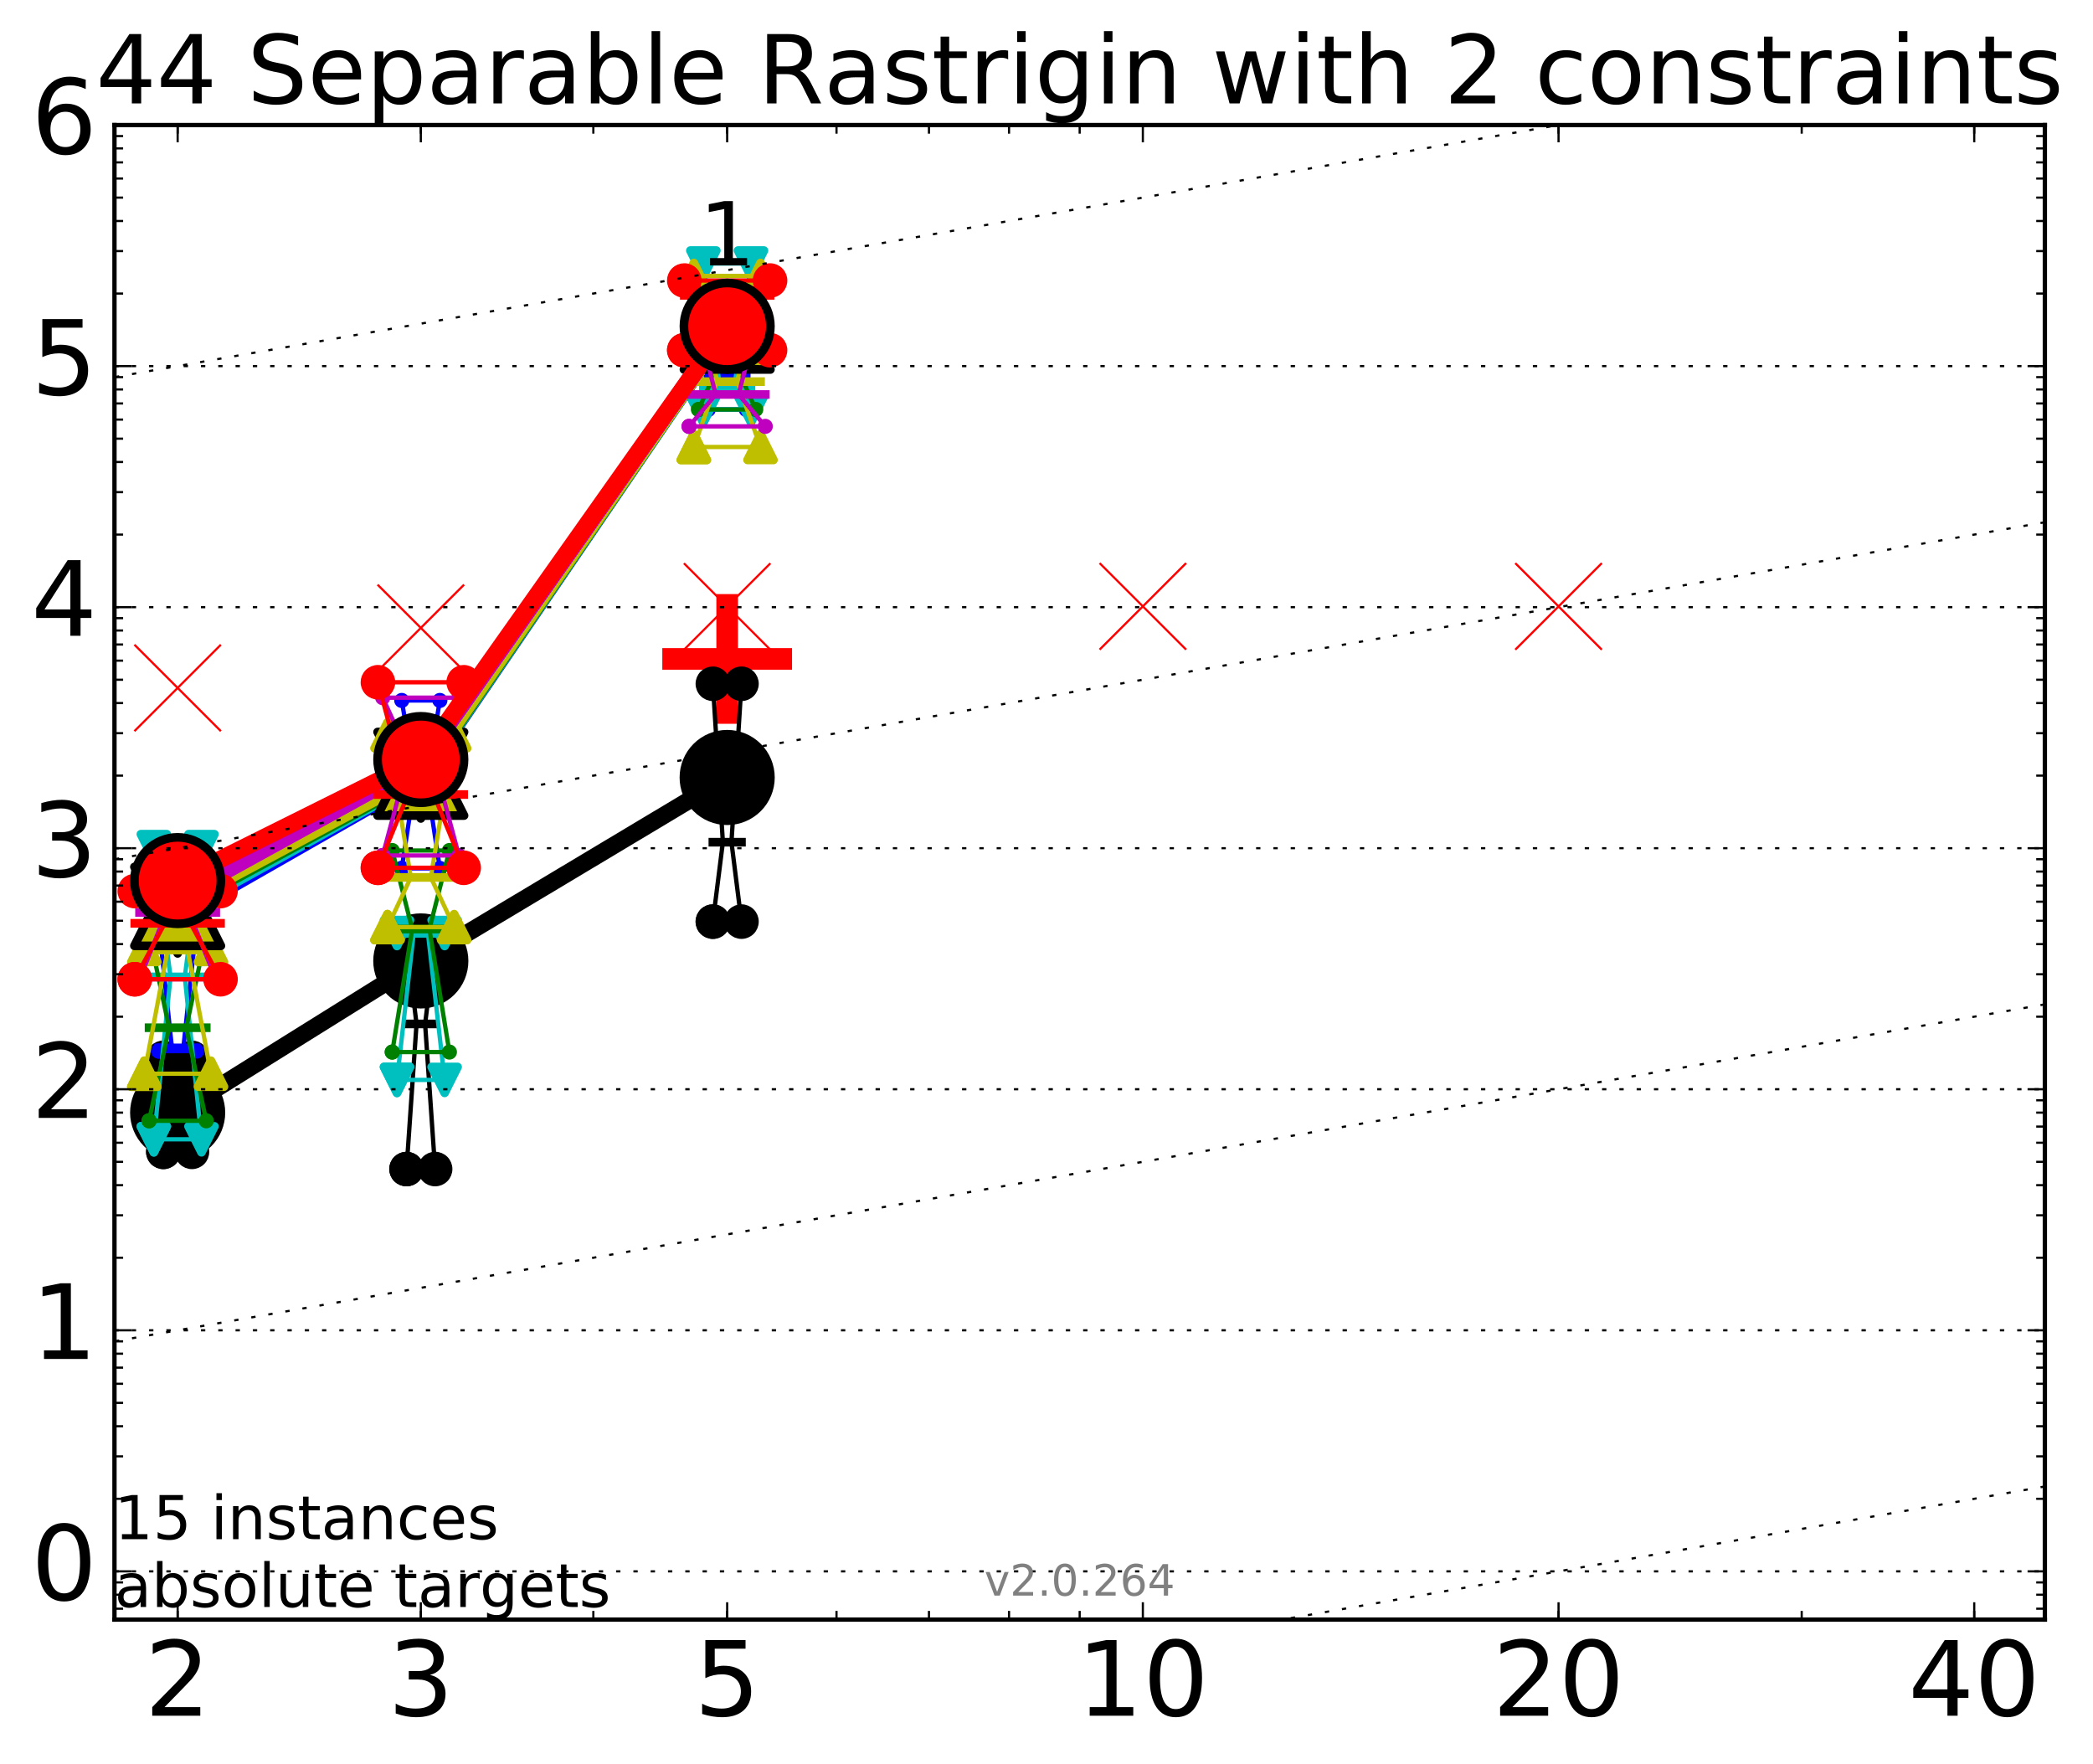 <?xml version="1.0" encoding="utf-8" standalone="no"?>
<!DOCTYPE svg PUBLIC "-//W3C//DTD SVG 1.1//EN"
  "http://www.w3.org/Graphics/SVG/1.1/DTD/svg11.dtd">
<!-- Created with matplotlib (http://matplotlib.org/) -->
<svg height="408pt" version="1.1" viewBox="0 0 484 408" width="484pt" xmlns="http://www.w3.org/2000/svg" xmlns:xlink="http://www.w3.org/1999/xlink">
 <defs>
  <style type="text/css">
*{stroke-linecap:butt;stroke-linejoin:round;stroke-miterlimit:100000;}
  </style>
 </defs>
 <g id="figure_1">
  <g id="patch_1">
   <path d="M 0 408.944 
L 484.365 408.944 
L 484.365 0 
L 0 0 
z
" style="fill:#ffffff;"/>
  </g>
  <g id="axes_1">
   <g id="patch_2">
    <path d="M 26.47 374.517 
L 472.87 374.517 
L 472.87 28.917 
L 26.47 28.917 
z
" style="fill:#ffffff;"/>
   </g>
   <g id="line2d_1">
    <defs>
     <path d="M -15 0 
L 15 0 
M 0 15 
L 0 -15 
" id="me5baf5b0e4" style="stroke:#ff0000;stroke-width:5.0;"/>
    </defs>
    <g clip-path="url(#pce3e346c93)">
     <use style="fill:#ff0000;stroke:#ff0000;stroke-width:5.0;" x="168.155" xlink:href="#me5baf5b0e4" y="152.373"/>
    </g>
   </g>
   <g id="line2d_2">
    <path clip-path="url(#pce3e346c93)" d="M 37.777 266.357 
L 40.09 250.703 
L 37.777 244.619 
L 44.386 244.619 
L 42.073 250.703 
L 44.386 266.357 
L 37.777 266.357 
" style="fill:none;stroke:#000000;stroke-linecap:square;"/>
   </g>
   <g id="line2d_3">
    <path clip-path="url(#pce3e346c93)" d="M 37.777 266.357 
L 44.386 266.357 
L 44.386 244.619 
L 37.777 244.619 
L 37.777 266.357 
" style="fill:none;"/>
    <defs>
     <path d="M 0 3 
C 0.796 3 1.559 2.684 2.121 2.121 
C 2.684 1.559 3 0.796 3 0 
C 3 -0.796 2.684 -1.559 2.121 -2.121 
C 1.559 -2.684 0.796 -3 0 -3 
C -0.796 -3 -1.559 -2.684 -2.121 -2.121 
C -2.684 -1.559 -3 -0.796 -3 0 
C -3 0.796 -2.684 1.559 -2.121 2.121 
C -1.559 2.684 -0.796 3 0 3 
z
" id="me22aac5f48" style="stroke:#000000;stroke-width:2.0;"/>
    </defs>
    <g clip-path="url(#pce3e346c93)">
     <use style="stroke:#000000;stroke-width:2.0;" x="37.777" xlink:href="#me22aac5f48" y="266.357"/>
     <use style="stroke:#000000;stroke-width:2.0;" x="44.386" xlink:href="#me22aac5f48" y="266.357"/>
     <use style="stroke:#000000;stroke-width:2.0;" x="44.386" xlink:href="#me22aac5f48" y="244.619"/>
     <use style="stroke:#000000;stroke-width:2.0;" x="37.777" xlink:href="#me22aac5f48" y="244.619"/>
     <use style="stroke:#000000;stroke-width:2.0;" x="37.777" xlink:href="#me22aac5f48" y="266.357"/>
    </g>
   </g>
   <g id="line2d_4">
    <path clip-path="url(#pce3e346c93)" d="M 37.777 250.703 
L 44.386 250.703 
" style="fill:none;stroke:#000000;stroke-linecap:square;stroke-width:2.0;"/>
   </g>
   <g id="line2d_5">
    <path clip-path="url(#pce3e346c93)" d="M 94.008 270.335 
L 96.321 236.775 
L 94.008 217.964 
L 100.617 217.964 
L 98.304 236.775 
L 100.617 270.335 
L 94.008 270.335 
" style="fill:none;stroke:#000000;stroke-linecap:square;"/>
   </g>
   <g id="line2d_6">
    <path clip-path="url(#pce3e346c93)" d="M 94.008 270.335 
L 100.617 270.335 
L 100.617 217.964 
L 94.008 217.964 
L 94.008 270.335 
" style="fill:none;"/>
    <g clip-path="url(#pce3e346c93)">
     <use style="stroke:#000000;stroke-width:2.0;" x="94.008" xlink:href="#me22aac5f48" y="270.335"/>
     <use style="stroke:#000000;stroke-width:2.0;" x="100.617" xlink:href="#me22aac5f48" y="270.335"/>
     <use style="stroke:#000000;stroke-width:2.0;" x="100.617" xlink:href="#me22aac5f48" y="217.964"/>
     <use style="stroke:#000000;stroke-width:2.0;" x="94.008" xlink:href="#me22aac5f48" y="217.964"/>
     <use style="stroke:#000000;stroke-width:2.0;" x="94.008" xlink:href="#me22aac5f48" y="270.335"/>
    </g>
   </g>
   <g id="line2d_7">
    <path clip-path="url(#pce3e346c93)" d="M 94.008 236.775 
L 100.617 236.775 
" style="fill:none;stroke:#000000;stroke-linecap:square;stroke-width:2.0;"/>
   </g>
   <g id="line2d_8">
    <path clip-path="url(#pce3e346c93)" d="M 164.85 213.117 
L 167.163 194.75 
L 164.85 158.118 
L 171.459 158.118 
L 169.146 194.75 
L 171.459 213.117 
L 164.85 213.117 
" style="fill:none;stroke:#000000;stroke-linecap:square;"/>
   </g>
   <g id="line2d_9">
    <path clip-path="url(#pce3e346c93)" d="M 164.85 213.117 
L 171.459 213.117 
L 171.459 158.118 
L 164.85 158.118 
L 164.85 213.117 
" style="fill:none;"/>
    <g clip-path="url(#pce3e346c93)">
     <use style="stroke:#000000;stroke-width:2.0;" x="164.85" xlink:href="#me22aac5f48" y="213.117"/>
     <use style="stroke:#000000;stroke-width:2.0;" x="171.459" xlink:href="#me22aac5f48" y="213.117"/>
     <use style="stroke:#000000;stroke-width:2.0;" x="171.459" xlink:href="#me22aac5f48" y="158.118"/>
     <use style="stroke:#000000;stroke-width:2.0;" x="164.85" xlink:href="#me22aac5f48" y="158.118"/>
     <use style="stroke:#000000;stroke-width:2.0;" x="164.85" xlink:href="#me22aac5f48" y="213.117"/>
    </g>
   </g>
   <g id="line2d_10">
    <path clip-path="url(#pce3e346c93)" d="M 164.85 194.75 
L 171.459 194.75 
" style="fill:none;stroke:#000000;stroke-linecap:square;stroke-width:2.0;"/>
   </g>
   <g id="line2d_11">
    <path clip-path="url(#pce3e346c93)" d="M 41.082 257.286 
L 97.312 222.211 
" style="fill:none;stroke:#000000;stroke-linecap:square;stroke-width:4.0;"/>
   </g>
   <g id="line2d_12">
    <path clip-path="url(#pce3e346c93)" d="M 97.312 222.211 
L 168.155 179.791 
" style="fill:none;stroke:#000000;stroke-linecap:square;stroke-width:4.0;"/>
   </g>
   <g id="line2d_13">
    <path clip-path="url(#pce3e346c93)" d="M 41.082 257.286 
L 97.312 222.211 
L 168.155 179.791 
" style="fill:none;"/>
    <defs>
     <path d="M 0 10 
C 2.652 10 5.196 8.946 7.071 7.071 
C 8.946 5.196 10 2.652 10 0 
C 10 -2.652 8.946 -5.196 7.071 -7.071 
C 5.196 -8.946 2.652 -10 0 -10 
C -2.652 -10 -5.196 -8.946 -7.071 -7.071 
C -8.946 -5.196 -10 -2.652 -10 0 
C -10 2.652 -8.946 5.196 -7.071 7.071 
C -5.196 8.946 -2.652 10 0 10 
z
" id="m0f2a74d75a" style="stroke:#000000;stroke-width:2.0;"/>
    </defs>
    <g clip-path="url(#pce3e346c93)">
     <use style="stroke:#000000;stroke-width:2.0;" x="41.082" xlink:href="#m0f2a74d75a" y="257.286"/>
     <use style="stroke:#000000;stroke-width:2.0;" x="97.312" xlink:href="#m0f2a74d75a" y="222.211"/>
     <use style="stroke:#000000;stroke-width:2.0;" x="168.155" xlink:href="#m0f2a74d75a" y="179.791"/>
    </g>
   </g>
   <g id="line2d_14">
    <path clip-path="url(#pce3e346c93)" d="M 36.676 243.057 
L 39.76 242.312 
L 36.676 213.51 
L 45.488 213.51 
L 42.403 242.312 
L 45.488 243.057 
L 36.676 243.057 
" style="fill:none;stroke:#0000ff;stroke-linecap:square;"/>
   </g>
   <g id="line2d_15">
    <path clip-path="url(#pce3e346c93)" d="M 36.676 243.057 
L 45.488 243.057 
L 45.488 213.51 
L 36.676 213.51 
L 36.676 243.057 
" style="fill:none;"/>
    <defs>
     <path d="M 0 1.5 
C 0.398 1.5 0.779 1.342 1.061 1.061 
C 1.342 0.779 1.5 0.398 1.5 0 
C 1.5 -0.398 1.342 -0.779 1.061 -1.061 
C 0.779 -1.342 0.398 -1.5 0 -1.5 
C -0.398 -1.5 -0.779 -1.342 -1.061 -1.061 
C -1.342 -0.779 -1.5 -0.398 -1.5 0 
C -1.5 0.398 -1.342 0.779 -1.061 1.061 
C -0.779 1.342 -0.398 1.5 0 1.5 
z
" id="m68ad2638aa" style="stroke:#0000ff;stroke-width:0.5;"/>
    </defs>
    <g clip-path="url(#pce3e346c93)">
     <use style="fill:#0000ff;stroke:#0000ff;stroke-width:0.5;" x="36.676" xlink:href="#m68ad2638aa" y="243.057"/>
     <use style="fill:#0000ff;stroke:#0000ff;stroke-width:0.5;" x="45.488" xlink:href="#m68ad2638aa" y="243.057"/>
     <use style="fill:#0000ff;stroke:#0000ff;stroke-width:0.5;" x="45.488" xlink:href="#m68ad2638aa" y="213.51"/>
     <use style="fill:#0000ff;stroke:#0000ff;stroke-width:0.5;" x="36.676" xlink:href="#m68ad2638aa" y="213.51"/>
     <use style="fill:#0000ff;stroke:#0000ff;stroke-width:0.5;" x="36.676" xlink:href="#m68ad2638aa" y="243.057"/>
    </g>
   </g>
   <g id="line2d_16">
    <path clip-path="url(#pce3e346c93)" d="M 36.676 242.312 
L 45.488 242.312 
" style="fill:none;stroke:#0000ff;stroke-linecap:square;stroke-width:2.0;"/>
   </g>
   <g id="line2d_17">
    <path clip-path="url(#pce3e346c93)" d="M 92.906 200.809 
L 95.991 180.502 
L 92.906 161.977 
L 101.718 161.977 
L 98.634 180.502 
L 101.718 200.809 
L 92.906 200.809 
" style="fill:none;stroke:#0000ff;stroke-linecap:square;"/>
   </g>
   <g id="line2d_18">
    <path clip-path="url(#pce3e346c93)" d="M 92.906 200.809 
L 101.718 200.809 
L 101.718 161.977 
L 92.906 161.977 
L 92.906 200.809 
" style="fill:none;"/>
    <g clip-path="url(#pce3e346c93)">
     <use style="fill:#0000ff;stroke:#0000ff;stroke-width:0.5;" x="92.906" xlink:href="#m68ad2638aa" y="200.809"/>
     <use style="fill:#0000ff;stroke:#0000ff;stroke-width:0.5;" x="101.718" xlink:href="#m68ad2638aa" y="200.809"/>
     <use style="fill:#0000ff;stroke:#0000ff;stroke-width:0.5;" x="101.718" xlink:href="#m68ad2638aa" y="161.977"/>
     <use style="fill:#0000ff;stroke:#0000ff;stroke-width:0.5;" x="92.906" xlink:href="#m68ad2638aa" y="161.977"/>
     <use style="fill:#0000ff;stroke:#0000ff;stroke-width:0.5;" x="92.906" xlink:href="#m68ad2638aa" y="200.809"/>
    </g>
   </g>
   <g id="line2d_19">
    <path clip-path="url(#pce3e346c93)" d="M 92.906 180.502 
L 101.718 180.502 
" style="fill:none;stroke:#0000ff;stroke-linecap:square;stroke-width:2.0;"/>
   </g>
   <g id="line2d_20">
    <path clip-path="url(#pce3e346c93)" d="M 163.749 94.684 
L 166.833 86.917 
L 163.749 75.455 
L 172.561 75.455 
L 169.476 86.917 
L 172.561 94.684 
L 163.749 94.684 
" style="fill:none;stroke:#0000ff;stroke-linecap:square;"/>
   </g>
   <g id="line2d_21">
    <path clip-path="url(#pce3e346c93)" d="M 163.749 94.684 
L 172.561 94.684 
L 172.561 75.455 
L 163.749 75.455 
L 163.749 94.684 
" style="fill:none;"/>
    <g clip-path="url(#pce3e346c93)">
     <use style="fill:#0000ff;stroke:#0000ff;stroke-width:0.5;" x="163.749" xlink:href="#m68ad2638aa" y="94.684"/>
     <use style="fill:#0000ff;stroke:#0000ff;stroke-width:0.5;" x="172.561" xlink:href="#m68ad2638aa" y="94.684"/>
     <use style="fill:#0000ff;stroke:#0000ff;stroke-width:0.5;" x="172.561" xlink:href="#m68ad2638aa" y="75.455"/>
     <use style="fill:#0000ff;stroke:#0000ff;stroke-width:0.5;" x="163.749" xlink:href="#m68ad2638aa" y="75.455"/>
     <use style="fill:#0000ff;stroke:#0000ff;stroke-width:0.5;" x="163.749" xlink:href="#m68ad2638aa" y="94.684"/>
    </g>
   </g>
   <g id="line2d_22">
    <path clip-path="url(#pce3e346c93)" d="M 163.749 86.917 
L 172.561 86.917 
" style="fill:none;stroke:#0000ff;stroke-linecap:square;stroke-width:2.0;"/>
   </g>
   <g id="line2d_23">
    <path clip-path="url(#pce3e346c93)" d="M 41.082 211.619 
L 97.312 179.475 
" style="fill:none;stroke:#0000ff;stroke-linecap:square;stroke-width:4.0;"/>
   </g>
   <g id="line2d_24">
    <path clip-path="url(#pce3e346c93)" d="M 97.312 179.475 
L 168.155 75.459 
" style="fill:none;stroke:#0000ff;stroke-linecap:square;stroke-width:4.0;"/>
   </g>
   <g id="line2d_25">
    <path clip-path="url(#pce3e346c93)" d="M 41.082 211.619 
L 97.312 179.475 
L 168.155 75.459 
" style="fill:none;"/>
    <defs>
     <path d="M 0 5 
C 1.326 5 2.598 4.473 3.536 3.536 
C 4.473 2.598 5 1.326 5 0 
C 5 -1.326 4.473 -2.598 3.536 -3.536 
C 2.598 -4.473 1.326 -5 0 -5 
C -1.326 -5 -2.598 -4.473 -3.536 -3.536 
C -4.473 -2.598 -5 -1.326 -5 0 
C -5 1.326 -4.473 2.598 -3.536 3.536 
C -2.598 4.473 -1.326 5 0 5 
z
" id="mcf64a5e485" style="stroke:#0000ff;stroke-width:0.5;"/>
    </defs>
    <g clip-path="url(#pce3e346c93)">
     <use style="fill:#0000ff;stroke:#0000ff;stroke-width:0.5;" x="41.082" xlink:href="#mcf64a5e485" y="211.619"/>
     <use style="fill:#0000ff;stroke:#0000ff;stroke-width:0.5;" x="97.312" xlink:href="#mcf64a5e485" y="179.475"/>
     <use style="fill:#0000ff;stroke:#0000ff;stroke-width:0.5;" x="168.155" xlink:href="#mcf64a5e485" y="75.459"/>
    </g>
   </g>
   <g id="line2d_26">
    <path clip-path="url(#pce3e346c93)" d="M 35.574 263.457 
L 39.429 225.902 
L 35.574 195.901 
L 46.589 195.901 
L 42.734 225.902 
L 46.589 263.457 
L 35.574 263.457 
" style="fill:none;stroke:#00bfbf;stroke-linecap:square;"/>
   </g>
   <g id="line2d_27">
    <path clip-path="url(#pce3e346c93)" d="M 35.574 263.457 
L 46.589 263.457 
L 46.589 195.901 
L 35.574 195.901 
L 35.574 263.457 
" style="fill:none;"/>
    <defs>
     <path d="M -0 3 
L 3 -3 
L -3 -3 
z
" id="maf93073317" style="stroke:#00bfbf;stroke-linejoin:miter;stroke-width:2.0;"/>
    </defs>
    <g clip-path="url(#pce3e346c93)">
     <use style="fill:#00bfbf;stroke:#00bfbf;stroke-linejoin:miter;stroke-width:2.0;" x="35.574" xlink:href="#maf93073317" y="263.457"/>
     <use style="fill:#00bfbf;stroke:#00bfbf;stroke-linejoin:miter;stroke-width:2.0;" x="46.589" xlink:href="#maf93073317" y="263.457"/>
     <use style="fill:#00bfbf;stroke:#00bfbf;stroke-linejoin:miter;stroke-width:2.0;" x="46.589" xlink:href="#maf93073317" y="195.901"/>
     <use style="fill:#00bfbf;stroke:#00bfbf;stroke-linejoin:miter;stroke-width:2.0;" x="35.574" xlink:href="#maf93073317" y="195.901"/>
     <use style="fill:#00bfbf;stroke:#00bfbf;stroke-linejoin:miter;stroke-width:2.0;" x="35.574" xlink:href="#maf93073317" y="263.457"/>
    </g>
   </g>
   <g id="line2d_28">
    <path clip-path="url(#pce3e346c93)" d="M 35.574 225.902 
L 46.589 225.902 
" style="fill:none;stroke:#00bfbf;stroke-linecap:square;stroke-width:2.0;"/>
   </g>
   <g id="line2d_29">
    <path clip-path="url(#pce3e346c93)" d="M 91.805 249.724 
L 95.66 215.834 
L 91.805 215.762 
L 102.82 215.762 
L 98.965 215.834 
L 102.82 249.724 
L 91.805 249.724 
" style="fill:none;stroke:#00bfbf;stroke-linecap:square;"/>
   </g>
   <g id="line2d_30">
    <path clip-path="url(#pce3e346c93)" d="M 91.805 249.724 
L 102.82 249.724 
L 102.82 215.762 
L 91.805 215.762 
L 91.805 249.724 
" style="fill:none;"/>
    <g clip-path="url(#pce3e346c93)">
     <use style="fill:#00bfbf;stroke:#00bfbf;stroke-linejoin:miter;stroke-width:2.0;" x="91.805" xlink:href="#maf93073317" y="249.724"/>
     <use style="fill:#00bfbf;stroke:#00bfbf;stroke-linejoin:miter;stroke-width:2.0;" x="102.82" xlink:href="#maf93073317" y="249.724"/>
     <use style="fill:#00bfbf;stroke:#00bfbf;stroke-linejoin:miter;stroke-width:2.0;" x="102.82" xlink:href="#maf93073317" y="215.762"/>
     <use style="fill:#00bfbf;stroke:#00bfbf;stroke-linejoin:miter;stroke-width:2.0;" x="91.805" xlink:href="#maf93073317" y="215.762"/>
     <use style="fill:#00bfbf;stroke:#00bfbf;stroke-linejoin:miter;stroke-width:2.0;" x="91.805" xlink:href="#maf93073317" y="249.724"/>
    </g>
   </g>
   <g id="line2d_31">
    <path clip-path="url(#pce3e346c93)" d="M 91.805 215.834 
L 102.82 215.834 
" style="fill:none;stroke:#00bfbf;stroke-linecap:square;stroke-width:2.0;"/>
   </g>
   <g id="line2d_32">
    <path clip-path="url(#pce3e346c93)" d="M 162.647 94.681 
L 166.502 89.723 
L 162.647 60.937 
L 173.662 60.937 
L 169.807 89.723 
L 173.662 94.681 
L 162.647 94.681 
" style="fill:none;stroke:#00bfbf;stroke-linecap:square;"/>
   </g>
   <g id="line2d_33">
    <path clip-path="url(#pce3e346c93)" d="M 162.647 94.681 
L 173.662 94.681 
L 173.662 60.937 
L 162.647 60.937 
L 162.647 94.681 
" style="fill:none;"/>
    <g clip-path="url(#pce3e346c93)">
     <use style="fill:#00bfbf;stroke:#00bfbf;stroke-linejoin:miter;stroke-width:2.0;" x="162.647" xlink:href="#maf93073317" y="94.681"/>
     <use style="fill:#00bfbf;stroke:#00bfbf;stroke-linejoin:miter;stroke-width:2.0;" x="173.662" xlink:href="#maf93073317" y="94.681"/>
     <use style="fill:#00bfbf;stroke:#00bfbf;stroke-linejoin:miter;stroke-width:2.0;" x="173.662" xlink:href="#maf93073317" y="60.937"/>
     <use style="fill:#00bfbf;stroke:#00bfbf;stroke-linejoin:miter;stroke-width:2.0;" x="162.647" xlink:href="#maf93073317" y="60.937"/>
     <use style="fill:#00bfbf;stroke:#00bfbf;stroke-linejoin:miter;stroke-width:2.0;" x="162.647" xlink:href="#maf93073317" y="94.681"/>
    </g>
   </g>
   <g id="line2d_34">
    <path clip-path="url(#pce3e346c93)" d="M 162.647 89.723 
L 173.662 89.723 
" style="fill:none;stroke:#00bfbf;stroke-linecap:square;stroke-width:2.0;"/>
   </g>
   <g id="line2d_35">
    <path clip-path="url(#pce3e346c93)" d="M 41.082 210.472 
L 97.312 179.268 
" style="fill:none;stroke:#00bfbf;stroke-linecap:square;stroke-width:4.0;"/>
   </g>
   <g id="line2d_36">
    <path clip-path="url(#pce3e346c93)" d="M 97.312 179.268 
L 168.155 75.455 
" style="fill:none;stroke:#00bfbf;stroke-linecap:square;stroke-width:4.0;"/>
   </g>
   <g id="line2d_37">
    <path clip-path="url(#pce3e346c93)" d="M 41.082 210.472 
L 97.312 179.268 
L 168.155 75.455 
" style="fill:none;"/>
    <defs>
     <path d="M -0 10 
L 10 -10 
L -10 -10 
z
" id="m0dc3e3097f" style="stroke:#000000;stroke-linejoin:miter;stroke-width:2.0;"/>
    </defs>
    <g clip-path="url(#pce3e346c93)">
     <use style="fill:#00bfbf;stroke:#000000;stroke-linejoin:miter;stroke-width:2.0;" x="41.082" xlink:href="#m0dc3e3097f" y="210.472"/>
     <use style="fill:#00bfbf;stroke:#000000;stroke-linejoin:miter;stroke-width:2.0;" x="97.312" xlink:href="#m0dc3e3097f" y="179.268"/>
     <use style="fill:#00bfbf;stroke:#000000;stroke-linejoin:miter;stroke-width:2.0;" x="168.155" xlink:href="#m0dc3e3097f" y="75.455"/>
    </g>
   </g>
   <g id="line2d_38">
    <path clip-path="url(#pce3e346c93)" d="M 34.473 259.174 
L 39.099 237.655 
L 34.473 215.798 
L 47.691 215.798 
L 43.064 237.655 
L 47.691 259.174 
L 34.473 259.174 
" style="fill:none;stroke:#008000;stroke-linecap:square;"/>
   </g>
   <g id="line2d_39">
    <path clip-path="url(#pce3e346c93)" d="M 34.473 259.174 
L 47.691 259.174 
L 47.691 215.798 
L 34.473 215.798 
L 34.473 259.174 
" style="fill:none;"/>
    <defs>
     <path d="M 0 1.5 
C 0.398 1.5 0.779 1.342 1.061 1.061 
C 1.342 0.779 1.5 0.398 1.5 0 
C 1.5 -0.398 1.342 -0.779 1.061 -1.061 
C 0.779 -1.342 0.398 -1.5 0 -1.5 
C -0.398 -1.5 -0.779 -1.342 -1.061 -1.061 
C -1.342 -0.779 -1.5 -0.398 -1.5 0 
C -1.5 0.398 -1.342 0.779 -1.061 1.061 
C -0.779 1.342 -0.398 1.5 0 1.5 
z
" id="mae11b97a7f" style="stroke:#008000;stroke-width:0.5;"/>
    </defs>
    <g clip-path="url(#pce3e346c93)">
     <use style="fill:#008000;stroke:#008000;stroke-width:0.5;" x="34.473" xlink:href="#mae11b97a7f" y="259.174"/>
     <use style="fill:#008000;stroke:#008000;stroke-width:0.5;" x="47.691" xlink:href="#mae11b97a7f" y="259.174"/>
     <use style="fill:#008000;stroke:#008000;stroke-width:0.5;" x="47.691" xlink:href="#mae11b97a7f" y="215.798"/>
     <use style="fill:#008000;stroke:#008000;stroke-width:0.5;" x="34.473" xlink:href="#mae11b97a7f" y="215.798"/>
     <use style="fill:#008000;stroke:#008000;stroke-width:0.5;" x="34.473" xlink:href="#mae11b97a7f" y="259.174"/>
    </g>
   </g>
   <g id="line2d_40">
    <path clip-path="url(#pce3e346c93)" d="M 34.473 237.655 
L 47.691 237.655 
" style="fill:none;stroke:#008000;stroke-linecap:square;stroke-width:2.0;"/>
   </g>
   <g id="line2d_41">
    <path clip-path="url(#pce3e346c93)" d="M 90.703 243.282 
L 95.33 214.836 
L 90.703 196.681 
L 103.921 196.681 
L 99.295 214.836 
L 103.921 243.282 
L 90.703 243.282 
" style="fill:none;stroke:#008000;stroke-linecap:square;"/>
   </g>
   <g id="line2d_42">
    <path clip-path="url(#pce3e346c93)" d="M 90.703 243.282 
L 103.921 243.282 
L 103.921 196.681 
L 90.703 196.681 
L 90.703 243.282 
" style="fill:none;"/>
    <g clip-path="url(#pce3e346c93)">
     <use style="fill:#008000;stroke:#008000;stroke-width:0.5;" x="90.703" xlink:href="#mae11b97a7f" y="243.282"/>
     <use style="fill:#008000;stroke:#008000;stroke-width:0.5;" x="103.921" xlink:href="#mae11b97a7f" y="243.282"/>
     <use style="fill:#008000;stroke:#008000;stroke-width:0.5;" x="103.921" xlink:href="#mae11b97a7f" y="196.681"/>
     <use style="fill:#008000;stroke:#008000;stroke-width:0.5;" x="90.703" xlink:href="#mae11b97a7f" y="196.681"/>
     <use style="fill:#008000;stroke:#008000;stroke-width:0.5;" x="90.703" xlink:href="#mae11b97a7f" y="243.282"/>
    </g>
   </g>
   <g id="line2d_43">
    <path clip-path="url(#pce3e346c93)" d="M 90.703 214.836 
L 103.921 214.836 
" style="fill:none;stroke:#008000;stroke-linecap:square;stroke-width:2.0;"/>
   </g>
   <g id="line2d_44">
    <path clip-path="url(#pce3e346c93)" d="M 161.546 94.688 
L 166.172 84.369 
L 161.546 65.979 
L 174.763 65.979 
L 170.137 84.369 
L 174.763 94.688 
L 161.546 94.688 
" style="fill:none;stroke:#008000;stroke-linecap:square;"/>
   </g>
   <g id="line2d_45">
    <path clip-path="url(#pce3e346c93)" d="M 161.546 94.688 
L 174.763 94.688 
L 174.763 65.979 
L 161.546 65.979 
L 161.546 94.688 
" style="fill:none;"/>
    <g clip-path="url(#pce3e346c93)">
     <use style="fill:#008000;stroke:#008000;stroke-width:0.5;" x="161.546" xlink:href="#mae11b97a7f" y="94.688"/>
     <use style="fill:#008000;stroke:#008000;stroke-width:0.5;" x="174.763" xlink:href="#mae11b97a7f" y="94.688"/>
     <use style="fill:#008000;stroke:#008000;stroke-width:0.5;" x="174.763" xlink:href="#mae11b97a7f" y="65.979"/>
     <use style="fill:#008000;stroke:#008000;stroke-width:0.5;" x="161.546" xlink:href="#mae11b97a7f" y="65.979"/>
     <use style="fill:#008000;stroke:#008000;stroke-width:0.5;" x="161.546" xlink:href="#mae11b97a7f" y="94.688"/>
    </g>
   </g>
   <g id="line2d_46">
    <path clip-path="url(#pce3e346c93)" d="M 161.546 84.369 
L 174.763 84.369 
" style="fill:none;stroke:#008000;stroke-linecap:square;stroke-width:2.0;"/>
   </g>
   <g id="line2d_47">
    <path clip-path="url(#pce3e346c93)" d="M 41.082 209.449 
L 97.312 178.977 
" style="fill:none;stroke:#008000;stroke-linecap:square;stroke-width:4.0;"/>
   </g>
   <g id="line2d_48">
    <path clip-path="url(#pce3e346c93)" d="M 97.312 178.977 
L 168.155 75.447 
" style="fill:none;stroke:#008000;stroke-linecap:square;stroke-width:4.0;"/>
   </g>
   <g id="line2d_49">
    <path clip-path="url(#pce3e346c93)" d="M 41.082 209.449 
L 97.312 178.977 
L 168.155 75.447 
" style="fill:none;"/>
    <defs>
     <path d="M 0 5 
C 1.326 5 2.598 4.473 3.536 3.536 
C 4.473 2.598 5 1.326 5 0 
C 5 -1.326 4.473 -2.598 3.536 -3.536 
C 2.598 -4.473 1.326 -5 0 -5 
C -1.326 -5 -2.598 -4.473 -3.536 -3.536 
C -4.473 -2.598 -5 -1.326 -5 0 
C -5 1.326 -4.473 2.598 -3.536 3.536 
C -2.598 4.473 -1.326 5 0 5 
z
" id="me334b99fca" style="stroke:#008000;stroke-width:0.5;"/>
    </defs>
    <g clip-path="url(#pce3e346c93)">
     <use style="fill:#008000;stroke:#008000;stroke-width:0.5;" x="41.082" xlink:href="#me334b99fca" y="209.449"/>
     <use style="fill:#008000;stroke:#008000;stroke-width:0.5;" x="97.312" xlink:href="#me334b99fca" y="178.977"/>
     <use style="fill:#008000;stroke:#008000;stroke-width:0.5;" x="168.155" xlink:href="#me334b99fca" y="75.447"/>
    </g>
   </g>
   <g id="line2d_50">
    <path clip-path="url(#pce3e346c93)" d="M 33.371 248.291 
L 38.768 219.694 
L 33.371 219.439 
L 48.792 219.439 
L 43.395 219.694 
L 48.792 248.291 
L 33.371 248.291 
" style="fill:none;stroke:#bfbf00;stroke-linecap:square;"/>
   </g>
   <g id="line2d_51">
    <path clip-path="url(#pce3e346c93)" d="M 33.371 248.291 
L 48.792 248.291 
L 48.792 219.439 
L 33.371 219.439 
L 33.371 248.291 
" style="fill:none;"/>
    <defs>
     <path d="M 0 -3 
L -3 3 
L 3 3 
z
" id="m7c3b02ee1c" style="stroke:#bfbf00;stroke-linejoin:miter;stroke-width:2.0;"/>
    </defs>
    <g clip-path="url(#pce3e346c93)">
     <use style="fill:#bfbf00;stroke:#bfbf00;stroke-linejoin:miter;stroke-width:2.0;" x="33.371" xlink:href="#m7c3b02ee1c" y="248.291"/>
     <use style="fill:#bfbf00;stroke:#bfbf00;stroke-linejoin:miter;stroke-width:2.0;" x="48.792" xlink:href="#m7c3b02ee1c" y="248.291"/>
     <use style="fill:#bfbf00;stroke:#bfbf00;stroke-linejoin:miter;stroke-width:2.0;" x="48.792" xlink:href="#m7c3b02ee1c" y="219.439"/>
     <use style="fill:#bfbf00;stroke:#bfbf00;stroke-linejoin:miter;stroke-width:2.0;" x="33.371" xlink:href="#m7c3b02ee1c" y="219.439"/>
     <use style="fill:#bfbf00;stroke:#bfbf00;stroke-linejoin:miter;stroke-width:2.0;" x="33.371" xlink:href="#m7c3b02ee1c" y="248.291"/>
    </g>
   </g>
   <g id="line2d_52">
    <path clip-path="url(#pce3e346c93)" d="M 33.371 219.694 
L 48.792 219.694 
" style="fill:none;stroke:#bfbf00;stroke-linecap:square;stroke-width:2.0;"/>
   </g>
   <g id="line2d_53">
    <path clip-path="url(#pce3e346c93)" d="M 89.602 214.386 
L 94.999 202.903 
L 89.602 170.036 
L 105.023 170.036 
L 99.625 202.903 
L 105.023 214.386 
L 89.602 214.386 
" style="fill:none;stroke:#bfbf00;stroke-linecap:square;"/>
   </g>
   <g id="line2d_54">
    <path clip-path="url(#pce3e346c93)" d="M 89.602 214.386 
L 105.023 214.386 
L 105.023 170.036 
L 89.602 170.036 
L 89.602 214.386 
" style="fill:none;"/>
    <g clip-path="url(#pce3e346c93)">
     <use style="fill:#bfbf00;stroke:#bfbf00;stroke-linejoin:miter;stroke-width:2.0;" x="89.602" xlink:href="#m7c3b02ee1c" y="214.386"/>
     <use style="fill:#bfbf00;stroke:#bfbf00;stroke-linejoin:miter;stroke-width:2.0;" x="105.023" xlink:href="#m7c3b02ee1c" y="214.386"/>
     <use style="fill:#bfbf00;stroke:#bfbf00;stroke-linejoin:miter;stroke-width:2.0;" x="105.023" xlink:href="#m7c3b02ee1c" y="170.036"/>
     <use style="fill:#bfbf00;stroke:#bfbf00;stroke-linejoin:miter;stroke-width:2.0;" x="89.602" xlink:href="#m7c3b02ee1c" y="170.036"/>
     <use style="fill:#bfbf00;stroke:#bfbf00;stroke-linejoin:miter;stroke-width:2.0;" x="89.602" xlink:href="#m7c3b02ee1c" y="214.386"/>
    </g>
   </g>
   <g id="line2d_55">
    <path clip-path="url(#pce3e346c93)" d="M 89.602 202.903 
L 105.023 202.903 
" style="fill:none;stroke:#bfbf00;stroke-linecap:square;stroke-width:2.0;"/>
   </g>
   <g id="line2d_56">
    <path clip-path="url(#pce3e346c93)" d="M 160.444 103.362 
L 165.841 88.246 
L 160.444 63.811 
L 175.865 63.811 
L 170.468 88.246 
L 175.865 103.362 
L 160.444 103.362 
" style="fill:none;stroke:#bfbf00;stroke-linecap:square;"/>
   </g>
   <g id="line2d_57">
    <path clip-path="url(#pce3e346c93)" d="M 160.444 103.362 
L 175.865 103.362 
L 175.865 63.811 
L 160.444 63.811 
L 160.444 103.362 
" style="fill:none;"/>
    <g clip-path="url(#pce3e346c93)">
     <use style="fill:#bfbf00;stroke:#bfbf00;stroke-linejoin:miter;stroke-width:2.0;" x="160.444" xlink:href="#m7c3b02ee1c" y="103.362"/>
     <use style="fill:#bfbf00;stroke:#bfbf00;stroke-linejoin:miter;stroke-width:2.0;" x="175.865" xlink:href="#m7c3b02ee1c" y="103.362"/>
     <use style="fill:#bfbf00;stroke:#bfbf00;stroke-linejoin:miter;stroke-width:2.0;" x="175.865" xlink:href="#m7c3b02ee1c" y="63.811"/>
     <use style="fill:#bfbf00;stroke:#bfbf00;stroke-linejoin:miter;stroke-width:2.0;" x="160.444" xlink:href="#m7c3b02ee1c" y="63.811"/>
     <use style="fill:#bfbf00;stroke:#bfbf00;stroke-linejoin:miter;stroke-width:2.0;" x="160.444" xlink:href="#m7c3b02ee1c" y="103.362"/>
    </g>
   </g>
   <g id="line2d_58">
    <path clip-path="url(#pce3e346c93)" d="M 160.444 88.246 
L 175.865 88.246 
" style="fill:none;stroke:#bfbf00;stroke-linecap:square;stroke-width:2.0;"/>
   </g>
   <g id="line2d_59">
    <path clip-path="url(#pce3e346c93)" d="M 41.082 208.717 
L 97.312 178.594 
" style="fill:none;stroke:#bfbf00;stroke-linecap:square;stroke-width:4.0;"/>
   </g>
   <g id="line2d_60">
    <path clip-path="url(#pce3e346c93)" d="M 97.312 178.594 
L 168.155 75.44 
" style="fill:none;stroke:#bfbf00;stroke-linecap:square;stroke-width:4.0;"/>
   </g>
   <g id="line2d_61">
    <path clip-path="url(#pce3e346c93)" d="M 41.082 208.717 
L 97.312 178.594 
L 168.155 75.44 
" style="fill:none;"/>
    <defs>
     <path d="M 0 -10 
L -10 10 
L 10 10 
z
" id="mbf091be490" style="stroke:#000000;stroke-linejoin:miter;stroke-width:2.0;"/>
    </defs>
    <g clip-path="url(#pce3e346c93)">
     <use style="fill:#bfbf00;stroke:#000000;stroke-linejoin:miter;stroke-width:2.0;" x="41.082" xlink:href="#mbf091be490" y="208.717"/>
     <use style="fill:#bfbf00;stroke:#000000;stroke-linejoin:miter;stroke-width:2.0;" x="97.312" xlink:href="#mbf091be490" y="178.594"/>
     <use style="fill:#bfbf00;stroke:#000000;stroke-linejoin:miter;stroke-width:2.0;" x="168.155" xlink:href="#mbf091be490" y="75.44"/>
    </g>
   </g>
   <g id="line2d_62">
    <path clip-path="url(#pce3e346c93)" d="M 32.27 226.446 
L 38.438 210.992 
L 32.27 206.055 
L 49.893 206.055 
L 43.725 210.992 
L 49.893 226.446 
L 32.27 226.446 
" style="fill:none;stroke:#bf00bf;stroke-linecap:square;"/>
   </g>
   <g id="line2d_63">
    <path clip-path="url(#pce3e346c93)" d="M 32.27 226.446 
L 49.893 226.446 
L 49.893 206.055 
L 32.27 206.055 
L 32.27 226.446 
" style="fill:none;"/>
    <defs>
     <path d="M 0 1.5 
C 0.398 1.5 0.779 1.342 1.061 1.061 
C 1.342 0.779 1.5 0.398 1.5 0 
C 1.5 -0.398 1.342 -0.779 1.061 -1.061 
C 0.779 -1.342 0.398 -1.5 0 -1.5 
C -0.398 -1.5 -0.779 -1.342 -1.061 -1.061 
C -1.342 -0.779 -1.5 -0.398 -1.5 0 
C -1.5 0.398 -1.342 0.779 -1.061 1.061 
C -0.779 1.342 -0.398 1.5 0 1.5 
z
" id="m36cafba4f3" style="stroke:#bf00bf;stroke-width:0.5;"/>
    </defs>
    <g clip-path="url(#pce3e346c93)">
     <use style="fill:#bf00bf;stroke:#bf00bf;stroke-width:0.5;" x="32.27" xlink:href="#m36cafba4f3" y="226.446"/>
     <use style="fill:#bf00bf;stroke:#bf00bf;stroke-width:0.5;" x="49.893" xlink:href="#m36cafba4f3" y="226.446"/>
     <use style="fill:#bf00bf;stroke:#bf00bf;stroke-width:0.5;" x="49.893" xlink:href="#m36cafba4f3" y="206.055"/>
     <use style="fill:#bf00bf;stroke:#bf00bf;stroke-width:0.5;" x="32.27" xlink:href="#m36cafba4f3" y="206.055"/>
     <use style="fill:#bf00bf;stroke:#bf00bf;stroke-width:0.5;" x="32.27" xlink:href="#m36cafba4f3" y="226.446"/>
    </g>
   </g>
   <g id="line2d_64">
    <path clip-path="url(#pce3e346c93)" d="M 32.27 210.992 
L 49.893 210.992 
" style="fill:none;stroke:#bf00bf;stroke-linecap:square;stroke-width:2.0;"/>
   </g>
   <g id="line2d_65">
    <path clip-path="url(#pce3e346c93)" d="M 88.5 197.83 
L 94.669 174.875 
L 88.5 161.336 
L 106.124 161.336 
L 99.956 174.875 
L 106.124 197.83 
L 88.5 197.83 
" style="fill:none;stroke:#bf00bf;stroke-linecap:square;"/>
   </g>
   <g id="line2d_66">
    <path clip-path="url(#pce3e346c93)" d="M 88.5 197.83 
L 106.124 197.83 
L 106.124 161.336 
L 88.5 161.336 
L 88.5 197.83 
" style="fill:none;"/>
    <g clip-path="url(#pce3e346c93)">
     <use style="fill:#bf00bf;stroke:#bf00bf;stroke-width:0.5;" x="88.5" xlink:href="#m36cafba4f3" y="197.83"/>
     <use style="fill:#bf00bf;stroke:#bf00bf;stroke-width:0.5;" x="106.124" xlink:href="#m36cafba4f3" y="197.83"/>
     <use style="fill:#bf00bf;stroke:#bf00bf;stroke-width:0.5;" x="106.124" xlink:href="#m36cafba4f3" y="161.336"/>
     <use style="fill:#bf00bf;stroke:#bf00bf;stroke-width:0.5;" x="88.5" xlink:href="#m36cafba4f3" y="161.336"/>
     <use style="fill:#bf00bf;stroke:#bf00bf;stroke-width:0.5;" x="88.5" xlink:href="#m36cafba4f3" y="197.83"/>
    </g>
   </g>
   <g id="line2d_67">
    <path clip-path="url(#pce3e346c93)" d="M 88.5 174.875 
L 106.124 174.875 
" style="fill:none;stroke:#bf00bf;stroke-linecap:square;stroke-width:2.0;"/>
   </g>
   <g id="line2d_68">
    <path clip-path="url(#pce3e346c93)" d="M 159.343 98.596 
L 165.511 91.224 
L 159.343 67.114 
L 176.966 67.114 
L 170.798 91.224 
L 176.966 98.596 
L 159.343 98.596 
" style="fill:none;stroke:#bf00bf;stroke-linecap:square;"/>
   </g>
   <g id="line2d_69">
    <path clip-path="url(#pce3e346c93)" d="M 159.343 98.596 
L 176.966 98.596 
L 176.966 67.114 
L 159.343 67.114 
L 159.343 98.596 
" style="fill:none;"/>
    <g clip-path="url(#pce3e346c93)">
     <use style="fill:#bf00bf;stroke:#bf00bf;stroke-width:0.5;" x="159.343" xlink:href="#m36cafba4f3" y="98.596"/>
     <use style="fill:#bf00bf;stroke:#bf00bf;stroke-width:0.5;" x="176.966" xlink:href="#m36cafba4f3" y="98.596"/>
     <use style="fill:#bf00bf;stroke:#bf00bf;stroke-width:0.5;" x="176.966" xlink:href="#m36cafba4f3" y="67.114"/>
     <use style="fill:#bf00bf;stroke:#bf00bf;stroke-width:0.5;" x="159.343" xlink:href="#m36cafba4f3" y="67.114"/>
     <use style="fill:#bf00bf;stroke:#bf00bf;stroke-width:0.5;" x="159.343" xlink:href="#m36cafba4f3" y="98.596"/>
    </g>
   </g>
   <g id="line2d_70">
    <path clip-path="url(#pce3e346c93)" d="M 159.343 91.224 
L 176.966 91.224 
" style="fill:none;stroke:#bf00bf;stroke-linecap:square;stroke-width:2.0;"/>
   </g>
   <g id="line2d_71">
    <path clip-path="url(#pce3e346c93)" d="M 41.082 207.405 
L 97.312 176.43 
" style="fill:none;stroke:#bf00bf;stroke-linecap:square;stroke-width:4.0;"/>
   </g>
   <g id="line2d_72">
    <path clip-path="url(#pce3e346c93)" d="M 97.312 176.43 
L 168.155 75.436 
" style="fill:none;stroke:#bf00bf;stroke-linecap:square;stroke-width:4.0;"/>
   </g>
   <g id="line2d_73">
    <path clip-path="url(#pce3e346c93)" d="M 41.082 207.405 
L 97.312 176.43 
L 168.155 75.436 
" style="fill:none;"/>
    <defs>
     <path d="M 0 5 
C 1.326 5 2.598 4.473 3.536 3.536 
C 4.473 2.598 5 1.326 5 0 
C 5 -1.326 4.473 -2.598 3.536 -3.536 
C 2.598 -4.473 1.326 -5 0 -5 
C -1.326 -5 -2.598 -4.473 -3.536 -3.536 
C -4.473 -2.598 -5 -1.326 -5 0 
C -5 1.326 -4.473 2.598 -3.536 3.536 
C -2.598 4.473 -1.326 5 0 5 
z
" id="mff4c02c5d8" style="stroke:#bf00bf;stroke-width:0.5;"/>
    </defs>
    <g clip-path="url(#pce3e346c93)">
     <use style="fill:#bf00bf;stroke:#bf00bf;stroke-width:0.5;" x="41.082" xlink:href="#mff4c02c5d8" y="207.405"/>
     <use style="fill:#bf00bf;stroke:#bf00bf;stroke-width:0.5;" x="97.312" xlink:href="#mff4c02c5d8" y="176.43"/>
     <use style="fill:#bf00bf;stroke:#bf00bf;stroke-width:0.5;" x="168.155" xlink:href="#mff4c02c5d8" y="75.436"/>
    </g>
   </g>
   <g id="line2d_74">
    <path clip-path="url(#pce3e346c93)" d="M 31.168 226.446 
L 38.108 213.51 
L 31.168 206.055 
L 50.995 206.055 
L 44.056 213.51 
L 50.995 226.446 
L 31.168 226.446 
" style="fill:none;stroke:#ff0000;stroke-linecap:square;"/>
   </g>
   <g id="line2d_75">
    <path clip-path="url(#pce3e346c93)" d="M 31.168 226.446 
L 50.995 226.446 
L 50.995 206.055 
L 31.168 206.055 
L 31.168 226.446 
" style="fill:none;"/>
    <defs>
     <path d="M 0 3 
C 0.796 3 1.559 2.684 2.121 2.121 
C 2.684 1.559 3 0.796 3 0 
C 3 -0.796 2.684 -1.559 2.121 -2.121 
C 1.559 -2.684 0.796 -3 0 -3 
C -0.796 -3 -1.559 -2.684 -2.121 -2.121 
C -2.684 -1.559 -3 -0.796 -3 0 
C -3 0.796 -2.684 1.559 -2.121 2.121 
C -1.559 2.684 -0.796 3 0 3 
z
" id="mcbbfff3072" style="stroke:#ff0000;stroke-width:2.0;"/>
    </defs>
    <g clip-path="url(#pce3e346c93)">
     <use style="fill:#ff0000;stroke:#ff0000;stroke-width:2.0;" x="31.168" xlink:href="#mcbbfff3072" y="226.446"/>
     <use style="fill:#ff0000;stroke:#ff0000;stroke-width:2.0;" x="50.995" xlink:href="#mcbbfff3072" y="226.446"/>
     <use style="fill:#ff0000;stroke:#ff0000;stroke-width:2.0;" x="50.995" xlink:href="#mcbbfff3072" y="206.055"/>
     <use style="fill:#ff0000;stroke:#ff0000;stroke-width:2.0;" x="31.168" xlink:href="#mcbbfff3072" y="206.055"/>
     <use style="fill:#ff0000;stroke:#ff0000;stroke-width:2.0;" x="31.168" xlink:href="#mcbbfff3072" y="226.446"/>
    </g>
   </g>
   <g id="line2d_76">
    <path clip-path="url(#pce3e346c93)" d="M 31.168 213.51 
L 50.995 213.51 
" style="fill:none;stroke:#ff0000;stroke-linecap:square;stroke-width:2.0;"/>
   </g>
   <g id="line2d_77">
    <path clip-path="url(#pce3e346c93)" d="M 87.399 200.673 
L 94.338 183.728 
L 87.399 157.769 
L 107.226 157.769 
L 100.286 183.728 
L 107.226 200.673 
L 87.399 200.673 
" style="fill:none;stroke:#ff0000;stroke-linecap:square;"/>
   </g>
   <g id="line2d_78">
    <path clip-path="url(#pce3e346c93)" d="M 87.399 200.673 
L 107.226 200.673 
L 107.226 157.769 
L 87.399 157.769 
L 87.399 200.673 
" style="fill:none;"/>
    <g clip-path="url(#pce3e346c93)">
     <use style="fill:#ff0000;stroke:#ff0000;stroke-width:2.0;" x="87.399" xlink:href="#mcbbfff3072" y="200.673"/>
     <use style="fill:#ff0000;stroke:#ff0000;stroke-width:2.0;" x="107.226" xlink:href="#mcbbfff3072" y="200.673"/>
     <use style="fill:#ff0000;stroke:#ff0000;stroke-width:2.0;" x="107.226" xlink:href="#mcbbfff3072" y="157.769"/>
     <use style="fill:#ff0000;stroke:#ff0000;stroke-width:2.0;" x="87.399" xlink:href="#mcbbfff3072" y="157.769"/>
     <use style="fill:#ff0000;stroke:#ff0000;stroke-width:2.0;" x="87.399" xlink:href="#mcbbfff3072" y="200.673"/>
    </g>
   </g>
   <g id="line2d_79">
    <path clip-path="url(#pce3e346c93)" d="M 87.399 183.728 
L 107.226 183.728 
" style="fill:none;stroke:#ff0000;stroke-linecap:square;stroke-width:2.0;"/>
   </g>
   <g id="line2d_80">
    <path clip-path="url(#pce3e346c93)" d="M 158.241 80.98 
L 165.181 68.299 
L 158.241 64.875 
L 178.068 64.875 
L 171.129 68.299 
L 178.068 80.98 
L 158.241 80.98 
" style="fill:none;stroke:#ff0000;stroke-linecap:square;"/>
   </g>
   <g id="line2d_81">
    <path clip-path="url(#pce3e346c93)" d="M 158.241 80.98 
L 178.068 80.98 
L 178.068 64.875 
L 158.241 64.875 
L 158.241 80.98 
" style="fill:none;"/>
    <g clip-path="url(#pce3e346c93)">
     <use style="fill:#ff0000;stroke:#ff0000;stroke-width:2.0;" x="158.241" xlink:href="#mcbbfff3072" y="80.98"/>
     <use style="fill:#ff0000;stroke:#ff0000;stroke-width:2.0;" x="178.068" xlink:href="#mcbbfff3072" y="80.98"/>
     <use style="fill:#ff0000;stroke:#ff0000;stroke-width:2.0;" x="178.068" xlink:href="#mcbbfff3072" y="64.875"/>
     <use style="fill:#ff0000;stroke:#ff0000;stroke-width:2.0;" x="158.241" xlink:href="#mcbbfff3072" y="64.875"/>
     <use style="fill:#ff0000;stroke:#ff0000;stroke-width:2.0;" x="158.241" xlink:href="#mcbbfff3072" y="80.98"/>
    </g>
   </g>
   <g id="line2d_82">
    <path clip-path="url(#pce3e346c93)" d="M 158.241 68.299 
L 178.068 68.299 
" style="fill:none;stroke:#ff0000;stroke-linecap:square;stroke-width:2.0;"/>
   </g>
   <g id="line2d_83">
    <path clip-path="url(#pce3e346c93)" d="M 41.082 203.631 
L 97.312 175.636 
" style="fill:none;stroke:#ff0000;stroke-linecap:square;stroke-width:4.0;"/>
   </g>
   <g id="line2d_84">
    <path clip-path="url(#pce3e346c93)" d="M 97.312 175.636 
L 168.155 75.435 
" style="fill:none;stroke:#ff0000;stroke-linecap:square;stroke-width:4.0;"/>
   </g>
   <g id="line2d_85">
    <path clip-path="url(#pce3e346c93)" d="M 41.082 203.631 
L 97.312 175.636 
L 168.155 75.435 
" style="fill:none;"/>
    <defs>
     <path d="M 0 10 
C 2.652 10 5.196 8.946 7.071 7.071 
C 8.946 5.196 10 2.652 10 0 
C 10 -2.652 8.946 -5.196 7.071 -7.071 
C 5.196 -8.946 2.652 -10 0 -10 
C -2.652 -10 -5.196 -8.946 -7.071 -7.071 
C -8.946 -5.196 -10 -2.652 -10 0 
C -10 2.652 -8.946 5.196 -7.071 7.071 
C -5.196 8.946 -2.652 10 0 10 
z
" id="md8b5b3b340" style="stroke:#000000;stroke-width:2.0;"/>
    </defs>
    <g clip-path="url(#pce3e346c93)">
     <use style="fill:#ff0000;stroke:#000000;stroke-width:2.0;" x="41.082" xlink:href="#md8b5b3b340" y="203.631"/>
     <use style="fill:#ff0000;stroke:#000000;stroke-width:2.0;" x="97.312" xlink:href="#md8b5b3b340" y="175.636"/>
     <use style="fill:#ff0000;stroke:#000000;stroke-width:2.0;" x="168.155" xlink:href="#md8b5b3b340" y="75.435"/>
    </g>
   </g>
   <g id="line2d_86"/>
   <g id="line2d_87"/>
   <g id="line2d_88"/>
   <g id="line2d_89"/>
   <g id="line2d_90"/>
   <g id="line2d_91"/>
   <g id="line2d_92"/>
   <g id="line2d_93">
    <defs>
     <path d="M -10 10 
L 10 -10 
M -10 -10 
L 10 10 
" id="m2891f3c631" style="stroke:#ff0000;stroke-width:0.5;"/>
    </defs>
    <g clip-path="url(#pce3e346c93)">
     <use style="fill:#ff0000;stroke:#ff0000;stroke-width:0.5;" x="41.082" xlink:href="#m2891f3c631" y="159.078"/>
     <use style="fill:#ff0000;stroke:#ff0000;stroke-width:0.5;" x="97.312" xlink:href="#m2891f3c631" y="145.201"/>
     <use style="fill:#ff0000;stroke:#ff0000;stroke-width:0.5;" x="168.155" xlink:href="#m2891f3c631" y="140.257"/>
     <use style="fill:#ff0000;stroke:#ff0000;stroke-width:0.5;" x="264.282" xlink:href="#m2891f3c631" y="140.217"/>
     <use style="fill:#ff0000;stroke:#ff0000;stroke-width:0.5;" x="360.409" xlink:href="#m2891f3c631" y="140.23"/>
    </g>
   </g>
   <g id="line2d_94">
    <path clip-path="url(#pce3e346c93)" d="M 93.591 409.944 
L 485.365 341.556 
" style="fill:none;stroke:#000000;stroke-dasharray:1,3;stroke-dashoffset:0.0;stroke-width:0.5;"/>
   </g>
   <g id="line2d_95">
    <path clip-path="url(#pce3e346c93)" d="M -1 314.972 
L 485.365 230.072 
" style="fill:none;stroke:#000000;stroke-dasharray:1,3;stroke-dashoffset:0.0;stroke-width:0.5;"/>
   </g>
   <g id="line2d_96">
    <path clip-path="url(#pce3e346c93)" d="M -1 203.488 
L 485.365 118.588 
" style="fill:none;stroke:#000000;stroke-dasharray:1,3;stroke-dashoffset:0.0;stroke-width:0.5;"/>
   </g>
   <g id="line2d_97">
    <path clip-path="url(#pce3e346c93)" d="M -1 92.004 
L 485.365 7.104 
" style="fill:none;stroke:#000000;stroke-dasharray:1,3;stroke-dashoffset:0.0;stroke-width:0.5;"/>
   </g>
   <g id="line2d_98">
    <path clip-path="url(#pce3e346c93)" style="fill:none;stroke:#000000;stroke-dasharray:1,3;stroke-dashoffset:0.0;stroke-width:0.5;"/>
   </g>
   <g id="patch_3">
    <path d="M 26.47 28.917 
L 472.87 28.917 
" style="fill:none;stroke:#000000;stroke-linecap:square;stroke-linejoin:miter;"/>
   </g>
   <g id="patch_4">
    <path d="M 472.87 374.517 
L 472.87 28.917 
" style="fill:none;stroke:#000000;stroke-linecap:square;stroke-linejoin:miter;"/>
   </g>
   <g id="patch_5">
    <path d="M 26.47 374.517 
L 472.87 374.517 
" style="fill:none;stroke:#000000;stroke-linecap:square;stroke-linejoin:miter;"/>
   </g>
   <g id="patch_6">
    <path d="M 26.47 374.517 
L 26.47 28.917 
" style="fill:none;stroke:#000000;stroke-linecap:square;stroke-linejoin:miter;"/>
   </g>
   <g id="matplotlib.axis_1">
    <g id="xtick_1">
     <g id="line2d_99">
      <defs>
       <path d="M 0 0 
L 0 -4 
" id="m97fc26baa2" style="stroke:#000000;stroke-width:0.5;"/>
      </defs>
      <g>
       <use style="stroke:#000000;stroke-width:0.5;" x="41.082" xlink:href="#m97fc26baa2" y="374.517"/>
      </g>
     </g>
     <g id="line2d_100">
      <defs>
       <path d="M 0 0 
L 0 4 
" id="m9106eb5700" style="stroke:#000000;stroke-width:0.5;"/>
      </defs>
      <g>
       <use style="stroke:#000000;stroke-width:0.5;" x="41.082" xlink:href="#m9106eb5700" y="28.917"/>
      </g>
     </g>
     <g id="text_1">
      <!-- 2 -->
      <defs>
       <path d="M 19.188 8.297 
L 53.609 8.297 
L 53.609 0 
L 7.328 0 
L 7.328 8.297 
Q 12.938 14.109 22.625 23.891 
Q 32.328 33.688 34.812 36.531 
Q 39.547 41.844 41.422 45.531 
Q 43.312 49.219 43.312 52.781 
Q 43.312 58.594 39.234 62.25 
Q 35.156 65.922 28.609 65.922 
Q 23.969 65.922 18.812 64.312 
Q 13.672 62.703 7.812 59.422 
L 7.812 69.391 
Q 13.766 71.781 18.938 73 
Q 24.125 74.219 28.422 74.219 
Q 39.75 74.219 46.484 68.547 
Q 53.219 62.891 53.219 53.422 
Q 53.219 48.922 51.531 44.891 
Q 49.859 40.875 45.406 35.406 
Q 44.188 33.984 37.641 27.219 
Q 31.109 20.453 19.188 8.297 
" id="BitstreamVeraSans-Roman-32"/>
      </defs>
      <g transform="translate(33.447 396.753)scale(0.24 -0.24)">
       <use xlink:href="#BitstreamVeraSans-Roman-32"/>
      </g>
     </g>
    </g>
    <g id="xtick_2">
     <g id="line2d_101">
      <g>
       <use style="stroke:#000000;stroke-width:0.5;" x="97.312" xlink:href="#m97fc26baa2" y="374.517"/>
      </g>
     </g>
     <g id="line2d_102">
      <g>
       <use style="stroke:#000000;stroke-width:0.5;" x="97.312" xlink:href="#m9106eb5700" y="28.917"/>
      </g>
     </g>
     <g id="text_2">
      <!-- 3 -->
      <defs>
       <path d="M 40.578 39.312 
Q 47.656 37.797 51.625 33 
Q 55.609 28.219 55.609 21.188 
Q 55.609 10.406 48.188 4.484 
Q 40.766 -1.422 27.094 -1.422 
Q 22.516 -1.422 17.656 -0.516 
Q 12.797 0.391 7.625 2.203 
L 7.625 11.719 
Q 11.719 9.328 16.594 8.109 
Q 21.484 6.891 26.812 6.891 
Q 36.078 6.891 40.938 10.547 
Q 45.797 14.203 45.797 21.188 
Q 45.797 27.641 41.281 31.266 
Q 36.766 34.906 28.719 34.906 
L 20.219 34.906 
L 20.219 43.016 
L 29.109 43.016 
Q 36.375 43.016 40.234 45.922 
Q 44.094 48.828 44.094 54.297 
Q 44.094 59.906 40.109 62.906 
Q 36.141 65.922 28.719 65.922 
Q 24.656 65.922 20.016 65.031 
Q 15.375 64.156 9.812 62.312 
L 9.812 71.094 
Q 15.438 72.656 20.344 73.438 
Q 25.25 74.219 29.594 74.219 
Q 40.828 74.219 47.359 69.109 
Q 53.906 64.016 53.906 55.328 
Q 53.906 49.266 50.438 45.094 
Q 46.969 40.922 40.578 39.312 
" id="BitstreamVeraSans-Roman-33"/>
      </defs>
      <g transform="translate(89.677 396.753)scale(0.24 -0.24)">
       <use xlink:href="#BitstreamVeraSans-Roman-33"/>
      </g>
     </g>
    </g>
    <g id="xtick_3">
     <g id="line2d_103">
      <g>
       <use style="stroke:#000000;stroke-width:0.5;" x="168.155" xlink:href="#m97fc26baa2" y="374.517"/>
      </g>
     </g>
     <g id="line2d_104">
      <g>
       <use style="stroke:#000000;stroke-width:0.5;" x="168.155" xlink:href="#m9106eb5700" y="28.917"/>
      </g>
     </g>
     <g id="text_3">
      <!-- 5 -->
      <defs>
       <path d="M 10.797 72.906 
L 49.516 72.906 
L 49.516 64.594 
L 19.828 64.594 
L 19.828 46.734 
Q 21.969 47.469 24.109 47.828 
Q 26.266 48.188 28.422 48.188 
Q 40.625 48.188 47.75 41.5 
Q 54.891 34.812 54.891 23.391 
Q 54.891 11.625 47.562 5.094 
Q 40.234 -1.422 26.906 -1.422 
Q 22.312 -1.422 17.547 -0.641 
Q 12.797 0.141 7.719 1.703 
L 7.719 11.625 
Q 12.109 9.234 16.797 8.062 
Q 21.484 6.891 26.703 6.891 
Q 35.156 6.891 40.078 11.328 
Q 45.016 15.766 45.016 23.391 
Q 45.016 31 40.078 35.438 
Q 35.156 39.891 26.703 39.891 
Q 22.75 39.891 18.812 39.016 
Q 14.891 38.141 10.797 36.281 
z
" id="BitstreamVeraSans-Roman-35"/>
      </defs>
      <g transform="translate(160.52 396.753)scale(0.24 -0.24)">
       <use xlink:href="#BitstreamVeraSans-Roman-35"/>
      </g>
     </g>
    </g>
    <g id="xtick_4">
     <g id="line2d_105">
      <g>
       <use style="stroke:#000000;stroke-width:0.5;" x="264.282" xlink:href="#m97fc26baa2" y="374.517"/>
      </g>
     </g>
     <g id="line2d_106">
      <g>
       <use style="stroke:#000000;stroke-width:0.5;" x="264.282" xlink:href="#m9106eb5700" y="28.917"/>
      </g>
     </g>
     <g id="text_4">
      <!-- 10 -->
      <defs>
       <path d="M 31.781 66.406 
Q 24.172 66.406 20.328 58.906 
Q 16.5 51.422 16.5 36.375 
Q 16.5 21.391 20.328 13.891 
Q 24.172 6.391 31.781 6.391 
Q 39.453 6.391 43.281 13.891 
Q 47.125 21.391 47.125 36.375 
Q 47.125 51.422 43.281 58.906 
Q 39.453 66.406 31.781 66.406 
M 31.781 74.219 
Q 44.047 74.219 50.516 64.516 
Q 56.984 54.828 56.984 36.375 
Q 56.984 17.969 50.516 8.266 
Q 44.047 -1.422 31.781 -1.422 
Q 19.531 -1.422 13.062 8.266 
Q 6.594 17.969 6.594 36.375 
Q 6.594 54.828 13.062 64.516 
Q 19.531 74.219 31.781 74.219 
" id="BitstreamVeraSans-Roman-30"/>
       <path d="M 12.406 8.297 
L 28.516 8.297 
L 28.516 63.922 
L 10.984 60.406 
L 10.984 69.391 
L 28.422 72.906 
L 38.281 72.906 
L 38.281 8.297 
L 54.391 8.297 
L 54.391 0 
L 12.406 0 
z
" id="BitstreamVeraSans-Roman-31"/>
      </defs>
      <g transform="translate(249.012 396.753)scale(0.24 -0.24)">
       <use xlink:href="#BitstreamVeraSans-Roman-31"/>
       <use x="63.623" xlink:href="#BitstreamVeraSans-Roman-30"/>
      </g>
     </g>
    </g>
    <g id="xtick_5">
     <g id="line2d_107">
      <g>
       <use style="stroke:#000000;stroke-width:0.5;" x="360.409" xlink:href="#m97fc26baa2" y="374.517"/>
      </g>
     </g>
     <g id="line2d_108">
      <g>
       <use style="stroke:#000000;stroke-width:0.5;" x="360.409" xlink:href="#m9106eb5700" y="28.917"/>
      </g>
     </g>
     <g id="text_5">
      <!-- 20 -->
      <g transform="translate(345.139 396.753)scale(0.24 -0.24)">
       <use xlink:href="#BitstreamVeraSans-Roman-32"/>
       <use x="63.623" xlink:href="#BitstreamVeraSans-Roman-30"/>
      </g>
     </g>
    </g>
    <g id="xtick_6">
     <g id="line2d_109">
      <g>
       <use style="stroke:#000000;stroke-width:0.5;" x="456.536" xlink:href="#m97fc26baa2" y="374.517"/>
      </g>
     </g>
     <g id="line2d_110">
      <g>
       <use style="stroke:#000000;stroke-width:0.5;" x="456.536" xlink:href="#m9106eb5700" y="28.917"/>
      </g>
     </g>
     <g id="text_6">
      <!-- 40 -->
      <defs>
       <path d="M 37.797 64.312 
L 12.891 25.391 
L 37.797 25.391 
z
M 35.203 72.906 
L 47.609 72.906 
L 47.609 25.391 
L 58.016 25.391 
L 58.016 17.188 
L 47.609 17.188 
L 47.609 0 
L 37.797 0 
L 37.797 17.188 
L 4.891 17.188 
L 4.891 26.703 
z
" id="BitstreamVeraSans-Roman-34"/>
      </defs>
      <g transform="translate(441.266 396.753)scale(0.24 -0.24)">
       <use xlink:href="#BitstreamVeraSans-Roman-34"/>
       <use x="63.623" xlink:href="#BitstreamVeraSans-Roman-30"/>
      </g>
     </g>
    </g>
    <g id="xtick_7">
     <g id="line2d_111">
      <defs>
       <path d="M 0 0 
L 0 -2 
" id="m64d8491b39" style="stroke:#000000;stroke-width:0.5;"/>
      </defs>
      <g>
       <use style="stroke:#000000;stroke-width:0.5;" x="41.082" xlink:href="#m64d8491b39" y="374.517"/>
      </g>
     </g>
     <g id="line2d_112">
      <defs>
       <path d="M 0 0 
L 0 2 
" id="m4c3fd8ea5a" style="stroke:#000000;stroke-width:0.5;"/>
      </defs>
      <g>
       <use style="stroke:#000000;stroke-width:0.5;" x="41.082" xlink:href="#m4c3fd8ea5a" y="28.917"/>
      </g>
     </g>
    </g>
    <g id="xtick_8">
     <g id="line2d_113">
      <g>
       <use style="stroke:#000000;stroke-width:0.5;" x="97.312" xlink:href="#m64d8491b39" y="374.517"/>
      </g>
     </g>
     <g id="line2d_114">
      <g>
       <use style="stroke:#000000;stroke-width:0.5;" x="97.312" xlink:href="#m4c3fd8ea5a" y="28.917"/>
      </g>
     </g>
    </g>
    <g id="xtick_9">
     <g id="line2d_115">
      <g>
       <use style="stroke:#000000;stroke-width:0.5;" x="137.209" xlink:href="#m64d8491b39" y="374.517"/>
      </g>
     </g>
     <g id="line2d_116">
      <g>
       <use style="stroke:#000000;stroke-width:0.5;" x="137.209" xlink:href="#m4c3fd8ea5a" y="28.917"/>
      </g>
     </g>
    </g>
    <g id="xtick_10">
     <g id="line2d_117">
      <g>
       <use style="stroke:#000000;stroke-width:0.5;" x="168.155" xlink:href="#m64d8491b39" y="374.517"/>
      </g>
     </g>
     <g id="line2d_118">
      <g>
       <use style="stroke:#000000;stroke-width:0.5;" x="168.155" xlink:href="#m4c3fd8ea5a" y="28.917"/>
      </g>
     </g>
    </g>
    <g id="xtick_11">
     <g id="line2d_119">
      <g>
       <use style="stroke:#000000;stroke-width:0.5;" x="193.439" xlink:href="#m64d8491b39" y="374.517"/>
      </g>
     </g>
     <g id="line2d_120">
      <g>
       <use style="stroke:#000000;stroke-width:0.5;" x="193.439" xlink:href="#m4c3fd8ea5a" y="28.917"/>
      </g>
     </g>
    </g>
    <g id="xtick_12">
     <g id="line2d_121">
      <g>
       <use style="stroke:#000000;stroke-width:0.5;" x="214.817" xlink:href="#m64d8491b39" y="374.517"/>
      </g>
     </g>
     <g id="line2d_122">
      <g>
       <use style="stroke:#000000;stroke-width:0.5;" x="214.817" xlink:href="#m4c3fd8ea5a" y="28.917"/>
      </g>
     </g>
    </g>
    <g id="xtick_13">
     <g id="line2d_123">
      <g>
       <use style="stroke:#000000;stroke-width:0.5;" x="233.336" xlink:href="#m64d8491b39" y="374.517"/>
      </g>
     </g>
     <g id="line2d_124">
      <g>
       <use style="stroke:#000000;stroke-width:0.5;" x="233.336" xlink:href="#m4c3fd8ea5a" y="28.917"/>
      </g>
     </g>
    </g>
    <g id="xtick_14">
     <g id="line2d_125">
      <g>
       <use style="stroke:#000000;stroke-width:0.5;" x="249.67" xlink:href="#m64d8491b39" y="374.517"/>
      </g>
     </g>
     <g id="line2d_126">
      <g>
       <use style="stroke:#000000;stroke-width:0.5;" x="249.67" xlink:href="#m4c3fd8ea5a" y="28.917"/>
      </g>
     </g>
    </g>
    <g id="xtick_15">
     <g id="line2d_127">
      <g>
       <use style="stroke:#000000;stroke-width:0.5;" x="360.409" xlink:href="#m64d8491b39" y="374.517"/>
      </g>
     </g>
     <g id="line2d_128">
      <g>
       <use style="stroke:#000000;stroke-width:0.5;" x="360.409" xlink:href="#m4c3fd8ea5a" y="28.917"/>
      </g>
     </g>
    </g>
    <g id="xtick_16">
     <g id="line2d_129">
      <g>
       <use style="stroke:#000000;stroke-width:0.5;" x="416.639" xlink:href="#m64d8491b39" y="374.517"/>
      </g>
     </g>
     <g id="line2d_130">
      <g>
       <use style="stroke:#000000;stroke-width:0.5;" x="416.639" xlink:href="#m4c3fd8ea5a" y="28.917"/>
      </g>
     </g>
    </g>
    <g id="xtick_17">
     <g id="line2d_131">
      <g>
       <use style="stroke:#000000;stroke-width:0.5;" x="456.536" xlink:href="#m64d8491b39" y="374.517"/>
      </g>
     </g>
     <g id="line2d_132">
      <g>
       <use style="stroke:#000000;stroke-width:0.5;" x="456.536" xlink:href="#m4c3fd8ea5a" y="28.917"/>
      </g>
     </g>
    </g>
   </g>
   <g id="matplotlib.axis_2">
    <g id="ytick_1">
     <g id="line2d_133">
      <path clip-path="url(#pce3e346c93)" d="M 26.47 363.368 
L 472.87 363.368 
" style="fill:none;stroke:#000000;stroke-dasharray:1,3;stroke-dashoffset:0.0;stroke-width:0.5;"/>
     </g>
     <g id="line2d_134">
      <defs>
       <path d="M 0 0 
L 4 0 
" id="m7a87caf921" style="stroke:#000000;stroke-width:0.5;"/>
      </defs>
      <g>
       <use style="stroke:#000000;stroke-width:0.5;" x="26.47" xlink:href="#m7a87caf921" y="363.368"/>
      </g>
     </g>
     <g id="line2d_135">
      <defs>
       <path d="M 0 0 
L -4 0 
" id="m03874716d4" style="stroke:#000000;stroke-width:0.5;"/>
      </defs>
      <g>
       <use style="stroke:#000000;stroke-width:0.5;" x="472.87" xlink:href="#m03874716d4" y="363.368"/>
      </g>
     </g>
     <g id="text_7">
      <!-- 0 -->
      <g transform="translate(7.2 369.991)scale(0.24 -0.24)">
       <use xlink:href="#BitstreamVeraSans-Roman-30"/>
      </g>
     </g>
    </g>
    <g id="ytick_2">
     <g id="line2d_136">
      <path clip-path="url(#pce3e346c93)" d="M 26.47 307.626 
L 472.87 307.626 
" style="fill:none;stroke:#000000;stroke-dasharray:1,3;stroke-dashoffset:0.0;stroke-width:0.5;"/>
     </g>
     <g id="line2d_137">
      <g>
       <use style="stroke:#000000;stroke-width:0.5;" x="26.47" xlink:href="#m7a87caf921" y="307.626"/>
      </g>
     </g>
     <g id="line2d_138">
      <g>
       <use style="stroke:#000000;stroke-width:0.5;" x="472.87" xlink:href="#m03874716d4" y="307.626"/>
      </g>
     </g>
     <g id="text_8">
      <!-- 1 -->
      <g transform="translate(7.2 314.249)scale(0.24 -0.24)">
       <use xlink:href="#BitstreamVeraSans-Roman-31"/>
      </g>
     </g>
    </g>
    <g id="ytick_3">
     <g id="line2d_139">
      <path clip-path="url(#pce3e346c93)" d="M 26.47 251.884 
L 472.87 251.884 
" style="fill:none;stroke:#000000;stroke-dasharray:1,3;stroke-dashoffset:0.0;stroke-width:0.5;"/>
     </g>
     <g id="line2d_140">
      <g>
       <use style="stroke:#000000;stroke-width:0.5;" x="26.47" xlink:href="#m7a87caf921" y="251.884"/>
      </g>
     </g>
     <g id="line2d_141">
      <g>
       <use style="stroke:#000000;stroke-width:0.5;" x="472.87" xlink:href="#m03874716d4" y="251.884"/>
      </g>
     </g>
     <g id="text_9">
      <!-- 2 -->
      <g transform="translate(7.2 258.507)scale(0.24 -0.24)">
       <use xlink:href="#BitstreamVeraSans-Roman-32"/>
      </g>
     </g>
    </g>
    <g id="ytick_4">
     <g id="line2d_142">
      <path clip-path="url(#pce3e346c93)" d="M 26.47 196.142 
L 472.87 196.142 
" style="fill:none;stroke:#000000;stroke-dasharray:1,3;stroke-dashoffset:0.0;stroke-width:0.5;"/>
     </g>
     <g id="line2d_143">
      <g>
       <use style="stroke:#000000;stroke-width:0.5;" x="26.47" xlink:href="#m7a87caf921" y="196.142"/>
      </g>
     </g>
     <g id="line2d_144">
      <g>
       <use style="stroke:#000000;stroke-width:0.5;" x="472.87" xlink:href="#m03874716d4" y="196.142"/>
      </g>
     </g>
     <g id="text_10">
      <!-- 3 -->
      <g transform="translate(7.2 202.765)scale(0.24 -0.24)">
       <use xlink:href="#BitstreamVeraSans-Roman-33"/>
      </g>
     </g>
    </g>
    <g id="ytick_5">
     <g id="line2d_145">
      <path clip-path="url(#pce3e346c93)" d="M 26.47 140.4 
L 472.87 140.4 
" style="fill:none;stroke:#000000;stroke-dasharray:1,3;stroke-dashoffset:0.0;stroke-width:0.5;"/>
     </g>
     <g id="line2d_146">
      <g>
       <use style="stroke:#000000;stroke-width:0.5;" x="26.47" xlink:href="#m7a87caf921" y="140.4"/>
      </g>
     </g>
     <g id="line2d_147">
      <g>
       <use style="stroke:#000000;stroke-width:0.5;" x="472.87" xlink:href="#m03874716d4" y="140.4"/>
      </g>
     </g>
     <g id="text_11">
      <!-- 4 -->
      <g transform="translate(7.2 147.023)scale(0.24 -0.24)">
       <use xlink:href="#BitstreamVeraSans-Roman-34"/>
      </g>
     </g>
    </g>
    <g id="ytick_6">
     <g id="line2d_148">
      <path clip-path="url(#pce3e346c93)" d="M 26.47 84.659 
L 472.87 84.659 
" style="fill:none;stroke:#000000;stroke-dasharray:1,3;stroke-dashoffset:0.0;stroke-width:0.5;"/>
     </g>
     <g id="line2d_149">
      <g>
       <use style="stroke:#000000;stroke-width:0.5;" x="26.47" xlink:href="#m7a87caf921" y="84.659"/>
      </g>
     </g>
     <g id="line2d_150">
      <g>
       <use style="stroke:#000000;stroke-width:0.5;" x="472.87" xlink:href="#m03874716d4" y="84.659"/>
      </g>
     </g>
     <g id="text_12">
      <!-- 5 -->
      <g transform="translate(7.2 91.281)scale(0.24 -0.24)">
       <use xlink:href="#BitstreamVeraSans-Roman-35"/>
      </g>
     </g>
    </g>
    <g id="ytick_7">
     <g id="line2d_151">
      <path clip-path="url(#pce3e346c93)" d="M 26.47 28.917 
L 472.87 28.917 
" style="fill:none;stroke:#000000;stroke-dasharray:1,3;stroke-dashoffset:0.0;stroke-width:0.5;"/>
     </g>
     <g id="line2d_152">
      <g>
       <use style="stroke:#000000;stroke-width:0.5;" x="26.47" xlink:href="#m7a87caf921" y="28.917"/>
      </g>
     </g>
     <g id="line2d_153">
      <g>
       <use style="stroke:#000000;stroke-width:0.5;" x="472.87" xlink:href="#m03874716d4" y="28.917"/>
      </g>
     </g>
     <g id="text_13">
      <!-- 6 -->
      <defs>
       <path d="M 33.016 40.375 
Q 26.375 40.375 22.484 35.828 
Q 18.609 31.297 18.609 23.391 
Q 18.609 15.531 22.484 10.953 
Q 26.375 6.391 33.016 6.391 
Q 39.656 6.391 43.531 10.953 
Q 47.406 15.531 47.406 23.391 
Q 47.406 31.297 43.531 35.828 
Q 39.656 40.375 33.016 40.375 
M 52.594 71.297 
L 52.594 62.312 
Q 48.875 64.062 45.094 64.984 
Q 41.312 65.922 37.594 65.922 
Q 27.828 65.922 22.672 59.328 
Q 17.531 52.734 16.797 39.406 
Q 19.672 43.656 24.016 45.922 
Q 28.375 48.188 33.594 48.188 
Q 44.578 48.188 50.953 41.516 
Q 57.328 34.859 57.328 23.391 
Q 57.328 12.156 50.688 5.359 
Q 44.047 -1.422 33.016 -1.422 
Q 20.359 -1.422 13.672 8.266 
Q 6.984 17.969 6.984 36.375 
Q 6.984 53.656 15.188 63.938 
Q 23.391 74.219 37.203 74.219 
Q 40.922 74.219 44.703 73.484 
Q 48.484 72.75 52.594 71.297 
" id="BitstreamVeraSans-Roman-36"/>
      </defs>
      <g transform="translate(7.2 35.539)scale(0.24 -0.24)">
       <use xlink:href="#BitstreamVeraSans-Roman-36"/>
      </g>
     </g>
    </g>
    <g id="ytick_8">
     <g id="line2d_154">
      <defs>
       <path d="M 0 0 
L 2 0 
" id="mb322225c3c" style="stroke:#000000;stroke-width:0.5;"/>
      </defs>
      <g>
       <use style="stroke:#000000;stroke-width:0.5;" x="26.47" xlink:href="#mb322225c3c" y="372.003"/>
      </g>
     </g>
     <g id="line2d_155">
      <defs>
       <path d="M 0 0 
L -2 0 
" id="mbc6ee45e6c" style="stroke:#000000;stroke-width:0.5;"/>
      </defs>
      <g>
       <use style="stroke:#000000;stroke-width:0.5;" x="472.87" xlink:href="#mbc6ee45e6c" y="372.003"/>
      </g>
     </g>
    </g>
    <g id="ytick_9">
     <g id="line2d_156">
      <g>
       <use style="stroke:#000000;stroke-width:0.5;" x="26.47" xlink:href="#mb322225c3c" y="368.77"/>
      </g>
     </g>
     <g id="line2d_157">
      <g>
       <use style="stroke:#000000;stroke-width:0.5;" x="472.87" xlink:href="#mbc6ee45e6c" y="368.77"/>
      </g>
     </g>
    </g>
    <g id="ytick_10">
     <g id="line2d_158">
      <g>
       <use style="stroke:#000000;stroke-width:0.5;" x="26.47" xlink:href="#mb322225c3c" y="365.919"/>
      </g>
     </g>
     <g id="line2d_159">
      <g>
       <use style="stroke:#000000;stroke-width:0.5;" x="472.87" xlink:href="#mbc6ee45e6c" y="365.919"/>
      </g>
     </g>
    </g>
    <g id="ytick_11">
     <g id="line2d_160">
      <g>
       <use style="stroke:#000000;stroke-width:0.5;" x="26.47" xlink:href="#mb322225c3c" y="346.588"/>
      </g>
     </g>
     <g id="line2d_161">
      <g>
       <use style="stroke:#000000;stroke-width:0.5;" x="472.87" xlink:href="#mbc6ee45e6c" y="346.588"/>
      </g>
     </g>
    </g>
    <g id="ytick_12">
     <g id="line2d_162">
      <g>
       <use style="stroke:#000000;stroke-width:0.5;" x="26.47" xlink:href="#mb322225c3c" y="336.773"/>
      </g>
     </g>
     <g id="line2d_163">
      <g>
       <use style="stroke:#000000;stroke-width:0.5;" x="472.87" xlink:href="#mbc6ee45e6c" y="336.773"/>
      </g>
     </g>
    </g>
    <g id="ytick_13">
     <g id="line2d_164">
      <g>
       <use style="stroke:#000000;stroke-width:0.5;" x="26.47" xlink:href="#mb322225c3c" y="329.808"/>
      </g>
     </g>
     <g id="line2d_165">
      <g>
       <use style="stroke:#000000;stroke-width:0.5;" x="472.87" xlink:href="#mbc6ee45e6c" y="329.808"/>
      </g>
     </g>
    </g>
    <g id="ytick_14">
     <g id="line2d_166">
      <g>
       <use style="stroke:#000000;stroke-width:0.5;" x="26.47" xlink:href="#mb322225c3c" y="324.406"/>
      </g>
     </g>
     <g id="line2d_167">
      <g>
       <use style="stroke:#000000;stroke-width:0.5;" x="472.87" xlink:href="#mbc6ee45e6c" y="324.406"/>
      </g>
     </g>
    </g>
    <g id="ytick_15">
     <g id="line2d_168">
      <g>
       <use style="stroke:#000000;stroke-width:0.5;" x="26.47" xlink:href="#mb322225c3c" y="319.993"/>
      </g>
     </g>
     <g id="line2d_169">
      <g>
       <use style="stroke:#000000;stroke-width:0.5;" x="472.87" xlink:href="#mbc6ee45e6c" y="319.993"/>
      </g>
     </g>
    </g>
    <g id="ytick_16">
     <g id="line2d_170">
      <g>
       <use style="stroke:#000000;stroke-width:0.5;" x="26.47" xlink:href="#mb322225c3c" y="316.261"/>
      </g>
     </g>
     <g id="line2d_171">
      <g>
       <use style="stroke:#000000;stroke-width:0.5;" x="472.87" xlink:href="#mbc6ee45e6c" y="316.261"/>
      </g>
     </g>
    </g>
    <g id="ytick_17">
     <g id="line2d_172">
      <g>
       <use style="stroke:#000000;stroke-width:0.5;" x="26.47" xlink:href="#mb322225c3c" y="313.028"/>
      </g>
     </g>
     <g id="line2d_173">
      <g>
       <use style="stroke:#000000;stroke-width:0.5;" x="472.87" xlink:href="#mbc6ee45e6c" y="313.028"/>
      </g>
     </g>
    </g>
    <g id="ytick_18">
     <g id="line2d_174">
      <g>
       <use style="stroke:#000000;stroke-width:0.5;" x="26.47" xlink:href="#mb322225c3c" y="310.177"/>
      </g>
     </g>
     <g id="line2d_175">
      <g>
       <use style="stroke:#000000;stroke-width:0.5;" x="472.87" xlink:href="#mbc6ee45e6c" y="310.177"/>
      </g>
     </g>
    </g>
    <g id="ytick_19">
     <g id="line2d_176">
      <g>
       <use style="stroke:#000000;stroke-width:0.5;" x="26.47" xlink:href="#mb322225c3c" y="290.846"/>
      </g>
     </g>
     <g id="line2d_177">
      <g>
       <use style="stroke:#000000;stroke-width:0.5;" x="472.87" xlink:href="#mbc6ee45e6c" y="290.846"/>
      </g>
     </g>
    </g>
    <g id="ytick_20">
     <g id="line2d_178">
      <g>
       <use style="stroke:#000000;stroke-width:0.5;" x="26.47" xlink:href="#mb322225c3c" y="281.031"/>
      </g>
     </g>
     <g id="line2d_179">
      <g>
       <use style="stroke:#000000;stroke-width:0.5;" x="472.87" xlink:href="#mbc6ee45e6c" y="281.031"/>
      </g>
     </g>
    </g>
    <g id="ytick_21">
     <g id="line2d_180">
      <g>
       <use style="stroke:#000000;stroke-width:0.5;" x="26.47" xlink:href="#mb322225c3c" y="274.066"/>
      </g>
     </g>
     <g id="line2d_181">
      <g>
       <use style="stroke:#000000;stroke-width:0.5;" x="472.87" xlink:href="#mbc6ee45e6c" y="274.066"/>
      </g>
     </g>
    </g>
    <g id="ytick_22">
     <g id="line2d_182">
      <g>
       <use style="stroke:#000000;stroke-width:0.5;" x="26.47" xlink:href="#mb322225c3c" y="268.664"/>
      </g>
     </g>
     <g id="line2d_183">
      <g>
       <use style="stroke:#000000;stroke-width:0.5;" x="472.87" xlink:href="#mbc6ee45e6c" y="268.664"/>
      </g>
     </g>
    </g>
    <g id="ytick_23">
     <g id="line2d_184">
      <g>
       <use style="stroke:#000000;stroke-width:0.5;" x="26.47" xlink:href="#mb322225c3c" y="264.251"/>
      </g>
     </g>
     <g id="line2d_185">
      <g>
       <use style="stroke:#000000;stroke-width:0.5;" x="472.87" xlink:href="#mbc6ee45e6c" y="264.251"/>
      </g>
     </g>
    </g>
    <g id="ytick_24">
     <g id="line2d_186">
      <g>
       <use style="stroke:#000000;stroke-width:0.5;" x="26.47" xlink:href="#mb322225c3c" y="260.519"/>
      </g>
     </g>
     <g id="line2d_187">
      <g>
       <use style="stroke:#000000;stroke-width:0.5;" x="472.87" xlink:href="#mbc6ee45e6c" y="260.519"/>
      </g>
     </g>
    </g>
    <g id="ytick_25">
     <g id="line2d_188">
      <g>
       <use style="stroke:#000000;stroke-width:0.5;" x="26.47" xlink:href="#mb322225c3c" y="257.286"/>
      </g>
     </g>
     <g id="line2d_189">
      <g>
       <use style="stroke:#000000;stroke-width:0.5;" x="472.87" xlink:href="#mbc6ee45e6c" y="257.286"/>
      </g>
     </g>
    </g>
    <g id="ytick_26">
     <g id="line2d_190">
      <g>
       <use style="stroke:#000000;stroke-width:0.5;" x="26.47" xlink:href="#mb322225c3c" y="254.435"/>
      </g>
     </g>
     <g id="line2d_191">
      <g>
       <use style="stroke:#000000;stroke-width:0.5;" x="472.87" xlink:href="#mbc6ee45e6c" y="254.435"/>
      </g>
     </g>
    </g>
    <g id="ytick_27">
     <g id="line2d_192">
      <g>
       <use style="stroke:#000000;stroke-width:0.5;" x="26.47" xlink:href="#mb322225c3c" y="235.104"/>
      </g>
     </g>
     <g id="line2d_193">
      <g>
       <use style="stroke:#000000;stroke-width:0.5;" x="472.87" xlink:href="#mbc6ee45e6c" y="235.104"/>
      </g>
     </g>
    </g>
    <g id="ytick_28">
     <g id="line2d_194">
      <g>
       <use style="stroke:#000000;stroke-width:0.5;" x="26.47" xlink:href="#mb322225c3c" y="225.289"/>
      </g>
     </g>
     <g id="line2d_195">
      <g>
       <use style="stroke:#000000;stroke-width:0.5;" x="472.87" xlink:href="#mbc6ee45e6c" y="225.289"/>
      </g>
     </g>
    </g>
    <g id="ytick_29">
     <g id="line2d_196">
      <g>
       <use style="stroke:#000000;stroke-width:0.5;" x="26.47" xlink:href="#mb322225c3c" y="218.324"/>
      </g>
     </g>
     <g id="line2d_197">
      <g>
       <use style="stroke:#000000;stroke-width:0.5;" x="472.87" xlink:href="#mbc6ee45e6c" y="218.324"/>
      </g>
     </g>
    </g>
    <g id="ytick_30">
     <g id="line2d_198">
      <g>
       <use style="stroke:#000000;stroke-width:0.5;" x="26.47" xlink:href="#mb322225c3c" y="212.922"/>
      </g>
     </g>
     <g id="line2d_199">
      <g>
       <use style="stroke:#000000;stroke-width:0.5;" x="472.87" xlink:href="#mbc6ee45e6c" y="212.922"/>
      </g>
     </g>
    </g>
    <g id="ytick_31">
     <g id="line2d_200">
      <g>
       <use style="stroke:#000000;stroke-width:0.5;" x="26.47" xlink:href="#mb322225c3c" y="208.509"/>
      </g>
     </g>
     <g id="line2d_201">
      <g>
       <use style="stroke:#000000;stroke-width:0.5;" x="472.87" xlink:href="#mbc6ee45e6c" y="208.509"/>
      </g>
     </g>
    </g>
    <g id="ytick_32">
     <g id="line2d_202">
      <g>
       <use style="stroke:#000000;stroke-width:0.5;" x="26.47" xlink:href="#mb322225c3c" y="204.777"/>
      </g>
     </g>
     <g id="line2d_203">
      <g>
       <use style="stroke:#000000;stroke-width:0.5;" x="472.87" xlink:href="#mbc6ee45e6c" y="204.777"/>
      </g>
     </g>
    </g>
    <g id="ytick_33">
     <g id="line2d_204">
      <g>
       <use style="stroke:#000000;stroke-width:0.5;" x="26.47" xlink:href="#mb322225c3c" y="201.544"/>
      </g>
     </g>
     <g id="line2d_205">
      <g>
       <use style="stroke:#000000;stroke-width:0.5;" x="472.87" xlink:href="#mbc6ee45e6c" y="201.544"/>
      </g>
     </g>
    </g>
    <g id="ytick_34">
     <g id="line2d_206">
      <g>
       <use style="stroke:#000000;stroke-width:0.5;" x="26.47" xlink:href="#mb322225c3c" y="198.693"/>
      </g>
     </g>
     <g id="line2d_207">
      <g>
       <use style="stroke:#000000;stroke-width:0.5;" x="472.87" xlink:href="#mbc6ee45e6c" y="198.693"/>
      </g>
     </g>
    </g>
    <g id="ytick_35">
     <g id="line2d_208">
      <g>
       <use style="stroke:#000000;stroke-width:0.5;" x="26.47" xlink:href="#mb322225c3c" y="179.362"/>
      </g>
     </g>
     <g id="line2d_209">
      <g>
       <use style="stroke:#000000;stroke-width:0.5;" x="472.87" xlink:href="#mbc6ee45e6c" y="179.362"/>
      </g>
     </g>
    </g>
    <g id="ytick_36">
     <g id="line2d_210">
      <g>
       <use style="stroke:#000000;stroke-width:0.5;" x="26.47" xlink:href="#mb322225c3c" y="169.547"/>
      </g>
     </g>
     <g id="line2d_211">
      <g>
       <use style="stroke:#000000;stroke-width:0.5;" x="472.87" xlink:href="#mbc6ee45e6c" y="169.547"/>
      </g>
     </g>
    </g>
    <g id="ytick_37">
     <g id="line2d_212">
      <g>
       <use style="stroke:#000000;stroke-width:0.5;" x="26.47" xlink:href="#mb322225c3c" y="162.582"/>
      </g>
     </g>
     <g id="line2d_213">
      <g>
       <use style="stroke:#000000;stroke-width:0.5;" x="472.87" xlink:href="#mbc6ee45e6c" y="162.582"/>
      </g>
     </g>
    </g>
    <g id="ytick_38">
     <g id="line2d_214">
      <g>
       <use style="stroke:#000000;stroke-width:0.5;" x="26.47" xlink:href="#mb322225c3c" y="157.18"/>
      </g>
     </g>
     <g id="line2d_215">
      <g>
       <use style="stroke:#000000;stroke-width:0.5;" x="472.87" xlink:href="#mbc6ee45e6c" y="157.18"/>
      </g>
     </g>
    </g>
    <g id="ytick_39">
     <g id="line2d_216">
      <g>
       <use style="stroke:#000000;stroke-width:0.5;" x="26.47" xlink:href="#mb322225c3c" y="152.767"/>
      </g>
     </g>
     <g id="line2d_217">
      <g>
       <use style="stroke:#000000;stroke-width:0.5;" x="472.87" xlink:href="#mbc6ee45e6c" y="152.767"/>
      </g>
     </g>
    </g>
    <g id="ytick_40">
     <g id="line2d_218">
      <g>
       <use style="stroke:#000000;stroke-width:0.5;" x="26.47" xlink:href="#mb322225c3c" y="149.035"/>
      </g>
     </g>
     <g id="line2d_219">
      <g>
       <use style="stroke:#000000;stroke-width:0.5;" x="472.87" xlink:href="#mbc6ee45e6c" y="149.035"/>
      </g>
     </g>
    </g>
    <g id="ytick_41">
     <g id="line2d_220">
      <g>
       <use style="stroke:#000000;stroke-width:0.5;" x="26.47" xlink:href="#mb322225c3c" y="145.802"/>
      </g>
     </g>
     <g id="line2d_221">
      <g>
       <use style="stroke:#000000;stroke-width:0.5;" x="472.87" xlink:href="#mbc6ee45e6c" y="145.802"/>
      </g>
     </g>
    </g>
    <g id="ytick_42">
     <g id="line2d_222">
      <g>
       <use style="stroke:#000000;stroke-width:0.5;" x="26.47" xlink:href="#mb322225c3c" y="142.951"/>
      </g>
     </g>
     <g id="line2d_223">
      <g>
       <use style="stroke:#000000;stroke-width:0.5;" x="472.87" xlink:href="#mbc6ee45e6c" y="142.951"/>
      </g>
     </g>
    </g>
    <g id="ytick_43">
     <g id="line2d_224">
      <g>
       <use style="stroke:#000000;stroke-width:0.5;" x="26.47" xlink:href="#mb322225c3c" y="123.62"/>
      </g>
     </g>
     <g id="line2d_225">
      <g>
       <use style="stroke:#000000;stroke-width:0.5;" x="472.87" xlink:href="#mbc6ee45e6c" y="123.62"/>
      </g>
     </g>
    </g>
    <g id="ytick_44">
     <g id="line2d_226">
      <g>
       <use style="stroke:#000000;stroke-width:0.5;" x="26.47" xlink:href="#mb322225c3c" y="113.805"/>
      </g>
     </g>
     <g id="line2d_227">
      <g>
       <use style="stroke:#000000;stroke-width:0.5;" x="472.87" xlink:href="#mbc6ee45e6c" y="113.805"/>
      </g>
     </g>
    </g>
    <g id="ytick_45">
     <g id="line2d_228">
      <g>
       <use style="stroke:#000000;stroke-width:0.5;" x="26.47" xlink:href="#mb322225c3c" y="106.84"/>
      </g>
     </g>
     <g id="line2d_229">
      <g>
       <use style="stroke:#000000;stroke-width:0.5;" x="472.87" xlink:href="#mbc6ee45e6c" y="106.84"/>
      </g>
     </g>
    </g>
    <g id="ytick_46">
     <g id="line2d_230">
      <g>
       <use style="stroke:#000000;stroke-width:0.5;" x="26.47" xlink:href="#mb322225c3c" y="101.439"/>
      </g>
     </g>
     <g id="line2d_231">
      <g>
       <use style="stroke:#000000;stroke-width:0.5;" x="472.87" xlink:href="#mbc6ee45e6c" y="101.439"/>
      </g>
     </g>
    </g>
    <g id="ytick_47">
     <g id="line2d_232">
      <g>
       <use style="stroke:#000000;stroke-width:0.5;" x="26.47" xlink:href="#mb322225c3c" y="97.025"/>
      </g>
     </g>
     <g id="line2d_233">
      <g>
       <use style="stroke:#000000;stroke-width:0.5;" x="472.87" xlink:href="#mbc6ee45e6c" y="97.025"/>
      </g>
     </g>
    </g>
    <g id="ytick_48">
     <g id="line2d_234">
      <g>
       <use style="stroke:#000000;stroke-width:0.5;" x="26.47" xlink:href="#mb322225c3c" y="93.293"/>
      </g>
     </g>
     <g id="line2d_235">
      <g>
       <use style="stroke:#000000;stroke-width:0.5;" x="472.87" xlink:href="#mbc6ee45e6c" y="93.293"/>
      </g>
     </g>
    </g>
    <g id="ytick_49">
     <g id="line2d_236">
      <g>
       <use style="stroke:#000000;stroke-width:0.5;" x="26.47" xlink:href="#mb322225c3c" y="90.06"/>
      </g>
     </g>
     <g id="line2d_237">
      <g>
       <use style="stroke:#000000;stroke-width:0.5;" x="472.87" xlink:href="#mbc6ee45e6c" y="90.06"/>
      </g>
     </g>
    </g>
    <g id="ytick_50">
     <g id="line2d_238">
      <g>
       <use style="stroke:#000000;stroke-width:0.5;" x="26.47" xlink:href="#mb322225c3c" y="87.209"/>
      </g>
     </g>
     <g id="line2d_239">
      <g>
       <use style="stroke:#000000;stroke-width:0.5;" x="472.87" xlink:href="#mbc6ee45e6c" y="87.209"/>
      </g>
     </g>
    </g>
    <g id="ytick_51">
     <g id="line2d_240">
      <g>
       <use style="stroke:#000000;stroke-width:0.5;" x="26.47" xlink:href="#mb322225c3c" y="67.879"/>
      </g>
     </g>
     <g id="line2d_241">
      <g>
       <use style="stroke:#000000;stroke-width:0.5;" x="472.87" xlink:href="#mbc6ee45e6c" y="67.879"/>
      </g>
     </g>
    </g>
    <g id="ytick_52">
     <g id="line2d_242">
      <g>
       <use style="stroke:#000000;stroke-width:0.5;" x="26.47" xlink:href="#mb322225c3c" y="58.063"/>
      </g>
     </g>
     <g id="line2d_243">
      <g>
       <use style="stroke:#000000;stroke-width:0.5;" x="472.87" xlink:href="#mbc6ee45e6c" y="58.063"/>
      </g>
     </g>
    </g>
    <g id="ytick_53">
     <g id="line2d_244">
      <g>
       <use style="stroke:#000000;stroke-width:0.5;" x="26.47" xlink:href="#mb322225c3c" y="51.099"/>
      </g>
     </g>
     <g id="line2d_245">
      <g>
       <use style="stroke:#000000;stroke-width:0.5;" x="472.87" xlink:href="#mbc6ee45e6c" y="51.099"/>
      </g>
     </g>
    </g>
    <g id="ytick_54">
     <g id="line2d_246">
      <g>
       <use style="stroke:#000000;stroke-width:0.5;" x="26.47" xlink:href="#mb322225c3c" y="45.697"/>
      </g>
     </g>
     <g id="line2d_247">
      <g>
       <use style="stroke:#000000;stroke-width:0.5;" x="472.87" xlink:href="#mbc6ee45e6c" y="45.697"/>
      </g>
     </g>
    </g>
    <g id="ytick_55">
     <g id="line2d_248">
      <g>
       <use style="stroke:#000000;stroke-width:0.5;" x="26.47" xlink:href="#mb322225c3c" y="41.283"/>
      </g>
     </g>
     <g id="line2d_249">
      <g>
       <use style="stroke:#000000;stroke-width:0.5;" x="472.87" xlink:href="#mbc6ee45e6c" y="41.283"/>
      </g>
     </g>
    </g>
    <g id="ytick_56">
     <g id="line2d_250">
      <g>
       <use style="stroke:#000000;stroke-width:0.5;" x="26.47" xlink:href="#mb322225c3c" y="37.551"/>
      </g>
     </g>
     <g id="line2d_251">
      <g>
       <use style="stroke:#000000;stroke-width:0.5;" x="472.87" xlink:href="#mbc6ee45e6c" y="37.551"/>
      </g>
     </g>
    </g>
    <g id="ytick_57">
     <g id="line2d_252">
      <g>
       <use style="stroke:#000000;stroke-width:0.5;" x="26.47" xlink:href="#mb322225c3c" y="34.319"/>
      </g>
     </g>
     <g id="line2d_253">
      <g>
       <use style="stroke:#000000;stroke-width:0.5;" x="472.87" xlink:href="#mbc6ee45e6c" y="34.319"/>
      </g>
     </g>
    </g>
    <g id="ytick_58">
     <g id="line2d_254">
      <g>
       <use style="stroke:#000000;stroke-width:0.5;" x="26.47" xlink:href="#mb322225c3c" y="31.467"/>
      </g>
     </g>
     <g id="line2d_255">
      <g>
       <use style="stroke:#000000;stroke-width:0.5;" x="472.87" xlink:href="#mbc6ee45e6c" y="31.467"/>
      </g>
     </g>
    </g>
   </g>
   <g id="text_14">
    <!-- 1 -->
    <g transform="translate(161.665 61.377)scale(0.204 -0.204)">
     <use xlink:href="#BitstreamVeraSans-Roman-31"/>
    </g>
   </g>
   <g id="text_15">
    <!-- 15 instances -->
    <defs>
     <path id="BitstreamVeraSans-Roman-20"/>
     <path d="M 54.891 33.016 
L 54.891 0 
L 45.906 0 
L 45.906 32.719 
Q 45.906 40.484 42.875 44.328 
Q 39.844 48.188 33.797 48.188 
Q 26.516 48.188 22.312 43.547 
Q 18.109 38.922 18.109 30.906 
L 18.109 0 
L 9.078 0 
L 9.078 54.688 
L 18.109 54.688 
L 18.109 46.188 
Q 21.344 51.125 25.703 53.562 
Q 30.078 56 35.797 56 
Q 45.219 56 50.047 50.172 
Q 54.891 44.344 54.891 33.016 
" id="BitstreamVeraSans-Roman-6e"/>
     <path d="M 9.422 54.688 
L 18.406 54.688 
L 18.406 0 
L 9.422 0 
z
M 9.422 75.984 
L 18.406 75.984 
L 18.406 64.594 
L 9.422 64.594 
z
" id="BitstreamVeraSans-Roman-69"/>
     <path d="M 56.203 29.594 
L 56.203 25.203 
L 14.891 25.203 
Q 15.484 15.922 20.484 11.062 
Q 25.484 6.203 34.422 6.203 
Q 39.594 6.203 44.453 7.469 
Q 49.312 8.734 54.109 11.281 
L 54.109 2.781 
Q 49.266 0.734 44.188 -0.344 
Q 39.109 -1.422 33.891 -1.422 
Q 20.797 -1.422 13.156 6.188 
Q 5.516 13.812 5.516 26.812 
Q 5.516 40.234 12.766 48.109 
Q 20.016 56 32.328 56 
Q 43.359 56 49.781 48.891 
Q 56.203 41.797 56.203 29.594 
M 47.219 32.234 
Q 47.125 39.594 43.094 43.984 
Q 39.062 48.391 32.422 48.391 
Q 24.906 48.391 20.391 44.141 
Q 15.875 39.891 15.188 32.172 
z
" id="BitstreamVeraSans-Roman-65"/>
     <path d="M 18.312 70.219 
L 18.312 54.688 
L 36.812 54.688 
L 36.812 47.703 
L 18.312 47.703 
L 18.312 18.016 
Q 18.312 11.328 20.141 9.422 
Q 21.969 7.516 27.594 7.516 
L 36.812 7.516 
L 36.812 0 
L 27.594 0 
Q 17.188 0 13.234 3.875 
Q 9.281 7.766 9.281 18.016 
L 9.281 47.703 
L 2.688 47.703 
L 2.688 54.688 
L 9.281 54.688 
L 9.281 70.219 
z
" id="BitstreamVeraSans-Roman-74"/>
     <path d="M 34.281 27.484 
Q 23.391 27.484 19.188 25 
Q 14.984 22.516 14.984 16.5 
Q 14.984 11.719 18.141 8.906 
Q 21.297 6.109 26.703 6.109 
Q 34.188 6.109 38.703 11.406 
Q 43.219 16.703 43.219 25.484 
L 43.219 27.484 
z
M 52.203 31.203 
L 52.203 0 
L 43.219 0 
L 43.219 8.297 
Q 40.141 3.328 35.547 0.953 
Q 30.953 -1.422 24.312 -1.422 
Q 15.922 -1.422 10.953 3.297 
Q 6 8.016 6 15.922 
Q 6 25.141 12.172 29.828 
Q 18.359 34.516 30.609 34.516 
L 43.219 34.516 
L 43.219 35.406 
Q 43.219 41.609 39.141 45 
Q 35.062 48.391 27.688 48.391 
Q 23 48.391 18.547 47.266 
Q 14.109 46.141 10.016 43.891 
L 10.016 52.203 
Q 14.938 54.109 19.578 55.047 
Q 24.219 56 28.609 56 
Q 40.484 56 46.344 49.844 
Q 52.203 43.703 52.203 31.203 
" id="BitstreamVeraSans-Roman-61"/>
     <path d="M 44.281 53.078 
L 44.281 44.578 
Q 40.484 46.531 36.375 47.5 
Q 32.281 48.484 27.875 48.484 
Q 21.188 48.484 17.844 46.438 
Q 14.5 44.391 14.5 40.281 
Q 14.5 37.156 16.891 35.375 
Q 19.281 33.594 26.516 31.984 
L 29.594 31.297 
Q 39.156 29.25 43.188 25.516 
Q 47.219 21.781 47.219 15.094 
Q 47.219 7.469 41.188 3.016 
Q 35.156 -1.422 24.609 -1.422 
Q 20.219 -1.422 15.453 -0.562 
Q 10.688 0.297 5.422 2 
L 5.422 11.281 
Q 10.406 8.688 15.234 7.391 
Q 20.062 6.109 24.812 6.109 
Q 31.156 6.109 34.562 8.281 
Q 37.984 10.453 37.984 14.406 
Q 37.984 18.062 35.516 20.016 
Q 33.062 21.969 24.703 23.781 
L 21.578 24.516 
Q 13.234 26.266 9.516 29.906 
Q 5.812 33.547 5.812 39.891 
Q 5.812 47.609 11.281 51.797 
Q 16.75 56 26.812 56 
Q 31.781 56 36.172 55.266 
Q 40.578 54.547 44.281 53.078 
" id="BitstreamVeraSans-Roman-73"/>
     <path d="M 48.781 52.594 
L 48.781 44.188 
Q 44.969 46.297 41.141 47.344 
Q 37.312 48.391 33.406 48.391 
Q 24.656 48.391 19.812 42.844 
Q 14.984 37.312 14.984 27.297 
Q 14.984 17.281 19.812 11.734 
Q 24.656 6.203 33.406 6.203 
Q 37.312 6.203 41.141 7.25 
Q 44.969 8.297 48.781 10.406 
L 48.781 2.094 
Q 45.016 0.344 40.984 -0.531 
Q 36.969 -1.422 32.422 -1.422 
Q 20.062 -1.422 12.781 6.344 
Q 5.516 14.109 5.516 27.297 
Q 5.516 40.672 12.859 48.328 
Q 20.219 56 33.016 56 
Q 37.156 56 41.109 55.141 
Q 45.062 54.297 48.781 52.594 
" id="BitstreamVeraSans-Roman-63"/>
    </defs>
    <g transform="translate(26.47 355.928)scale(0.14 -0.14)">
     <use xlink:href="#BitstreamVeraSans-Roman-31"/>
     <use x="63.623" xlink:href="#BitstreamVeraSans-Roman-35"/>
     <use x="127.246" xlink:href="#BitstreamVeraSans-Roman-20"/>
     <use x="159.033" xlink:href="#BitstreamVeraSans-Roman-69"/>
     <use x="186.816" xlink:href="#BitstreamVeraSans-Roman-6e"/>
     <use x="250.195" xlink:href="#BitstreamVeraSans-Roman-73"/>
     <use x="302.295" xlink:href="#BitstreamVeraSans-Roman-74"/>
     <use x="341.504" xlink:href="#BitstreamVeraSans-Roman-61"/>
     <use x="402.783" xlink:href="#BitstreamVeraSans-Roman-6e"/>
     <use x="466.162" xlink:href="#BitstreamVeraSans-Roman-63"/>
     <use x="521.143" xlink:href="#BitstreamVeraSans-Roman-65"/>
     <use x="582.666" xlink:href="#BitstreamVeraSans-Roman-73"/>
    </g>
    <!-- absolute targets -->
    <defs>
     <path d="M 30.609 48.391 
Q 23.391 48.391 19.188 42.75 
Q 14.984 37.109 14.984 27.297 
Q 14.984 17.484 19.156 11.844 
Q 23.344 6.203 30.609 6.203 
Q 37.797 6.203 41.984 11.859 
Q 46.188 17.531 46.188 27.297 
Q 46.188 37.016 41.984 42.703 
Q 37.797 48.391 30.609 48.391 
M 30.609 56 
Q 42.328 56 49.016 48.375 
Q 55.719 40.766 55.719 27.297 
Q 55.719 13.875 49.016 6.219 
Q 42.328 -1.422 30.609 -1.422 
Q 18.844 -1.422 12.172 6.219 
Q 5.516 13.875 5.516 27.297 
Q 5.516 40.766 12.172 48.375 
Q 18.844 56 30.609 56 
" id="BitstreamVeraSans-Roman-6f"/>
     <path d="M 9.422 75.984 
L 18.406 75.984 
L 18.406 0 
L 9.422 0 
z
" id="BitstreamVeraSans-Roman-6c"/>
     <path d="M 45.406 27.984 
Q 45.406 37.75 41.375 43.109 
Q 37.359 48.484 30.078 48.484 
Q 22.859 48.484 18.828 43.109 
Q 14.797 37.75 14.797 27.984 
Q 14.797 18.266 18.828 12.891 
Q 22.859 7.516 30.078 7.516 
Q 37.359 7.516 41.375 12.891 
Q 45.406 18.266 45.406 27.984 
M 54.391 6.781 
Q 54.391 -7.172 48.188 -13.984 
Q 42 -20.797 29.203 -20.797 
Q 24.469 -20.797 20.266 -20.094 
Q 16.062 -19.391 12.109 -17.922 
L 12.109 -9.188 
Q 16.062 -11.328 19.922 -12.344 
Q 23.781 -13.375 27.781 -13.375 
Q 36.625 -13.375 41.016 -8.766 
Q 45.406 -4.156 45.406 5.172 
L 45.406 9.625 
Q 42.625 4.781 38.281 2.391 
Q 33.938 0 27.875 0 
Q 17.828 0 11.672 7.656 
Q 5.516 15.328 5.516 27.984 
Q 5.516 40.672 11.672 48.328 
Q 17.828 56 27.875 56 
Q 33.938 56 38.281 53.609 
Q 42.625 51.219 45.406 46.391 
L 45.406 54.688 
L 54.391 54.688 
z
" id="BitstreamVeraSans-Roman-67"/>
     <path d="M 8.5 21.578 
L 8.5 54.688 
L 17.484 54.688 
L 17.484 21.922 
Q 17.484 14.156 20.5 10.266 
Q 23.531 6.391 29.594 6.391 
Q 36.859 6.391 41.078 11.031 
Q 45.312 15.672 45.312 23.688 
L 45.312 54.688 
L 54.297 54.688 
L 54.297 0 
L 45.312 0 
L 45.312 8.406 
Q 42.047 3.422 37.719 1 
Q 33.406 -1.422 27.688 -1.422 
Q 18.266 -1.422 13.375 4.438 
Q 8.5 10.297 8.5 21.578 
" id="BitstreamVeraSans-Roman-75"/>
     <path d="M 41.109 46.297 
Q 39.594 47.172 37.812 47.578 
Q 36.031 48 33.891 48 
Q 26.266 48 22.188 43.047 
Q 18.109 38.094 18.109 28.812 
L 18.109 0 
L 9.078 0 
L 9.078 54.688 
L 18.109 54.688 
L 18.109 46.188 
Q 20.953 51.172 25.484 53.578 
Q 30.031 56 36.531 56 
Q 37.453 56 38.578 55.875 
Q 39.703 55.766 41.062 55.516 
z
" id="BitstreamVeraSans-Roman-72"/>
     <path d="M 48.688 27.297 
Q 48.688 37.203 44.609 42.844 
Q 40.531 48.484 33.406 48.484 
Q 26.266 48.484 22.188 42.844 
Q 18.109 37.203 18.109 27.297 
Q 18.109 17.391 22.188 11.75 
Q 26.266 6.109 33.406 6.109 
Q 40.531 6.109 44.609 11.75 
Q 48.688 17.391 48.688 27.297 
M 18.109 46.391 
Q 20.953 51.266 25.266 53.625 
Q 29.594 56 35.594 56 
Q 45.562 56 51.781 48.094 
Q 58.016 40.188 58.016 27.297 
Q 58.016 14.406 51.781 6.484 
Q 45.562 -1.422 35.594 -1.422 
Q 29.594 -1.422 25.266 0.953 
Q 20.953 3.328 18.109 8.203 
L 18.109 0 
L 9.078 0 
L 9.078 75.984 
L 18.109 75.984 
z
" id="BitstreamVeraSans-Roman-62"/>
    </defs>
    <g transform="translate(26.47 371.605)scale(0.14 -0.14)">
     <use xlink:href="#BitstreamVeraSans-Roman-61"/>
     <use x="61.279" xlink:href="#BitstreamVeraSans-Roman-62"/>
     <use x="124.756" xlink:href="#BitstreamVeraSans-Roman-73"/>
     <use x="176.855" xlink:href="#BitstreamVeraSans-Roman-6f"/>
     <use x="238.037" xlink:href="#BitstreamVeraSans-Roman-6c"/>
     <use x="265.82" xlink:href="#BitstreamVeraSans-Roman-75"/>
     <use x="329.199" xlink:href="#BitstreamVeraSans-Roman-74"/>
     <use x="368.408" xlink:href="#BitstreamVeraSans-Roman-65"/>
     <use x="429.932" xlink:href="#BitstreamVeraSans-Roman-20"/>
     <use x="461.719" xlink:href="#BitstreamVeraSans-Roman-74"/>
     <use x="500.928" xlink:href="#BitstreamVeraSans-Roman-61"/>
     <use x="562.207" xlink:href="#BitstreamVeraSans-Roman-72"/>
     <use x="603.305" xlink:href="#BitstreamVeraSans-Roman-67"/>
     <use x="666.781" xlink:href="#BitstreamVeraSans-Roman-65"/>
     <use x="728.305" xlink:href="#BitstreamVeraSans-Roman-74"/>
     <use x="767.514" xlink:href="#BitstreamVeraSans-Roman-73"/>
    </g>
   </g>
   <g id="text_16">
    <!-- v2.0.264 -->
    <defs>
     <path d="M 2.984 54.688 
L 12.5 54.688 
L 29.594 8.797 
L 46.688 54.688 
L 56.203 54.688 
L 35.688 0 
L 23.484 0 
z
" id="BitstreamVeraSans-Roman-76"/>
     <path d="M 10.688 12.406 
L 21 12.406 
L 21 0 
L 10.688 0 
z
" id="BitstreamVeraSans-Roman-2e"/>
    </defs>
    <g style="fill:#808080;" transform="translate(227.626 368.981)scale(0.1 -0.1)">
     <use xlink:href="#BitstreamVeraSans-Roman-76"/>
     <use x="59.18" xlink:href="#BitstreamVeraSans-Roman-32"/>
     <use x="122.803" xlink:href="#BitstreamVeraSans-Roman-2e"/>
     <use x="154.59" xlink:href="#BitstreamVeraSans-Roman-30"/>
     <use x="218.213" xlink:href="#BitstreamVeraSans-Roman-2e"/>
     <use x="250.0" xlink:href="#BitstreamVeraSans-Roman-32"/>
     <use x="313.623" xlink:href="#BitstreamVeraSans-Roman-36"/>
     <use x="377.246" xlink:href="#BitstreamVeraSans-Roman-34"/>
    </g>
   </g>
   <g id="text_17">
    <!-- 44 Separable Rastrigin with 2 constraints -->
    <defs>
     <path d="M 4.203 54.688 
L 13.188 54.688 
L 24.422 12.016 
L 35.594 54.688 
L 46.188 54.688 
L 57.422 12.016 
L 68.609 54.688 
L 77.594 54.688 
L 63.281 0 
L 52.688 0 
L 40.922 44.828 
L 29.109 0 
L 18.5 0 
z
" id="BitstreamVeraSans-Roman-77"/>
     <path d="M 44.391 34.188 
Q 47.562 33.109 50.562 29.594 
Q 53.562 26.078 56.594 19.922 
L 66.609 0 
L 56 0 
L 46.688 18.703 
Q 43.062 26.031 39.672 28.422 
Q 36.281 30.812 30.422 30.812 
L 19.672 30.812 
L 19.672 0 
L 9.812 0 
L 9.812 72.906 
L 32.078 72.906 
Q 44.578 72.906 50.734 67.672 
Q 56.891 62.453 56.891 51.906 
Q 56.891 45.016 53.688 40.469 
Q 50.484 35.938 44.391 34.188 
M 19.672 64.797 
L 19.672 38.922 
L 32.078 38.922 
Q 39.203 38.922 42.844 42.219 
Q 46.484 45.516 46.484 51.906 
Q 46.484 58.297 42.844 61.547 
Q 39.203 64.797 32.078 64.797 
z
" id="BitstreamVeraSans-Roman-52"/>
     <path d="M 53.516 70.516 
L 53.516 60.891 
Q 47.906 63.578 42.922 64.891 
Q 37.938 66.219 33.297 66.219 
Q 25.25 66.219 20.875 63.094 
Q 16.5 59.969 16.5 54.203 
Q 16.5 49.359 19.406 46.891 
Q 22.312 44.438 30.422 42.922 
L 36.375 41.703 
Q 47.406 39.594 52.656 34.297 
Q 57.906 29 57.906 20.125 
Q 57.906 9.516 50.797 4.047 
Q 43.703 -1.422 29.984 -1.422 
Q 24.812 -1.422 18.969 -0.25 
Q 13.141 0.922 6.891 3.219 
L 6.891 13.375 
Q 12.891 10.016 18.656 8.297 
Q 24.422 6.594 29.984 6.594 
Q 38.422 6.594 43.016 9.906 
Q 47.609 13.234 47.609 19.391 
Q 47.609 24.75 44.312 27.781 
Q 41.016 30.812 33.5 32.328 
L 27.484 33.5 
Q 16.453 35.688 11.516 40.375 
Q 6.594 45.062 6.594 53.422 
Q 6.594 63.094 13.406 68.656 
Q 20.219 74.219 32.172 74.219 
Q 37.312 74.219 42.625 73.281 
Q 47.953 72.359 53.516 70.516 
" id="BitstreamVeraSans-Roman-53"/>
     <path d="M 54.891 33.016 
L 54.891 0 
L 45.906 0 
L 45.906 32.719 
Q 45.906 40.484 42.875 44.328 
Q 39.844 48.188 33.797 48.188 
Q 26.516 48.188 22.312 43.547 
Q 18.109 38.922 18.109 30.906 
L 18.109 0 
L 9.078 0 
L 9.078 75.984 
L 18.109 75.984 
L 18.109 46.188 
Q 21.344 51.125 25.703 53.562 
Q 30.078 56 35.797 56 
Q 45.219 56 50.047 50.172 
Q 54.891 44.344 54.891 33.016 
" id="BitstreamVeraSans-Roman-68"/>
     <path d="M 18.109 8.203 
L 18.109 -20.797 
L 9.078 -20.797 
L 9.078 54.688 
L 18.109 54.688 
L 18.109 46.391 
Q 20.953 51.266 25.266 53.625 
Q 29.594 56 35.594 56 
Q 45.562 56 51.781 48.094 
Q 58.016 40.188 58.016 27.297 
Q 58.016 14.406 51.781 6.484 
Q 45.562 -1.422 35.594 -1.422 
Q 29.594 -1.422 25.266 0.953 
Q 20.953 3.328 18.109 8.203 
M 48.688 27.297 
Q 48.688 37.203 44.609 42.844 
Q 40.531 48.484 33.406 48.484 
Q 26.266 48.484 22.188 42.844 
Q 18.109 37.203 18.109 27.297 
Q 18.109 17.391 22.188 11.75 
Q 26.266 6.109 33.406 6.109 
Q 40.531 6.109 44.609 11.75 
Q 48.688 17.391 48.688 27.297 
" id="BitstreamVeraSans-Roman-70"/>
    </defs>
    <g transform="translate(22.175 23.917)scale(0.22 -0.22)">
     <use xlink:href="#BitstreamVeraSans-Roman-34"/>
     <use x="63.623" xlink:href="#BitstreamVeraSans-Roman-34"/>
     <use x="127.246" xlink:href="#BitstreamVeraSans-Roman-20"/>
     <use x="159.033" xlink:href="#BitstreamVeraSans-Roman-53"/>
     <use x="222.51" xlink:href="#BitstreamVeraSans-Roman-65"/>
     <use x="284.033" xlink:href="#BitstreamVeraSans-Roman-70"/>
     <use x="347.51" xlink:href="#BitstreamVeraSans-Roman-61"/>
     <use x="408.789" xlink:href="#BitstreamVeraSans-Roman-72"/>
     <use x="449.902" xlink:href="#BitstreamVeraSans-Roman-61"/>
     <use x="511.182" xlink:href="#BitstreamVeraSans-Roman-62"/>
     <use x="574.658" xlink:href="#BitstreamVeraSans-Roman-6c"/>
     <use x="602.441" xlink:href="#BitstreamVeraSans-Roman-65"/>
     <use x="663.965" xlink:href="#BitstreamVeraSans-Roman-20"/>
     <use x="695.752" xlink:href="#BitstreamVeraSans-Roman-52"/>
     <use x="765.203" xlink:href="#BitstreamVeraSans-Roman-61"/>
     <use x="826.482" xlink:href="#BitstreamVeraSans-Roman-73"/>
     <use x="878.582" xlink:href="#BitstreamVeraSans-Roman-74"/>
     <use x="917.791" xlink:href="#BitstreamVeraSans-Roman-72"/>
     <use x="958.904" xlink:href="#BitstreamVeraSans-Roman-69"/>
     <use x="986.688" xlink:href="#BitstreamVeraSans-Roman-67"/>
     <use x="1050.164" xlink:href="#BitstreamVeraSans-Roman-69"/>
     <use x="1077.947" xlink:href="#BitstreamVeraSans-Roman-6e"/>
     <use x="1141.326" xlink:href="#BitstreamVeraSans-Roman-20"/>
     <use x="1173.113" xlink:href="#BitstreamVeraSans-Roman-77"/>
     <use x="1254.9" xlink:href="#BitstreamVeraSans-Roman-69"/>
     <use x="1282.684" xlink:href="#BitstreamVeraSans-Roman-74"/>
     <use x="1321.893" xlink:href="#BitstreamVeraSans-Roman-68"/>
     <use x="1385.271" xlink:href="#BitstreamVeraSans-Roman-20"/>
     <use x="1417.059" xlink:href="#BitstreamVeraSans-Roman-32"/>
     <use x="1480.682" xlink:href="#BitstreamVeraSans-Roman-20"/>
     <use x="1512.469" xlink:href="#BitstreamVeraSans-Roman-63"/>
     <use x="1567.449" xlink:href="#BitstreamVeraSans-Roman-6f"/>
     <use x="1628.631" xlink:href="#BitstreamVeraSans-Roman-6e"/>
     <use x="1692.01" xlink:href="#BitstreamVeraSans-Roman-73"/>
     <use x="1744.109" xlink:href="#BitstreamVeraSans-Roman-74"/>
     <use x="1783.318" xlink:href="#BitstreamVeraSans-Roman-72"/>
     <use x="1824.432" xlink:href="#BitstreamVeraSans-Roman-61"/>
     <use x="1885.711" xlink:href="#BitstreamVeraSans-Roman-69"/>
     <use x="1913.494" xlink:href="#BitstreamVeraSans-Roman-6e"/>
     <use x="1976.873" xlink:href="#BitstreamVeraSans-Roman-74"/>
     <use x="2016.082" xlink:href="#BitstreamVeraSans-Roman-73"/>
    </g>
   </g>
  </g>
 </g>
 <defs>
  <clipPath id="pce3e346c93">
   <rect height="345.6" width="446.4" x="26.47" y="28.917"/>
  </clipPath>
 </defs>
</svg>
